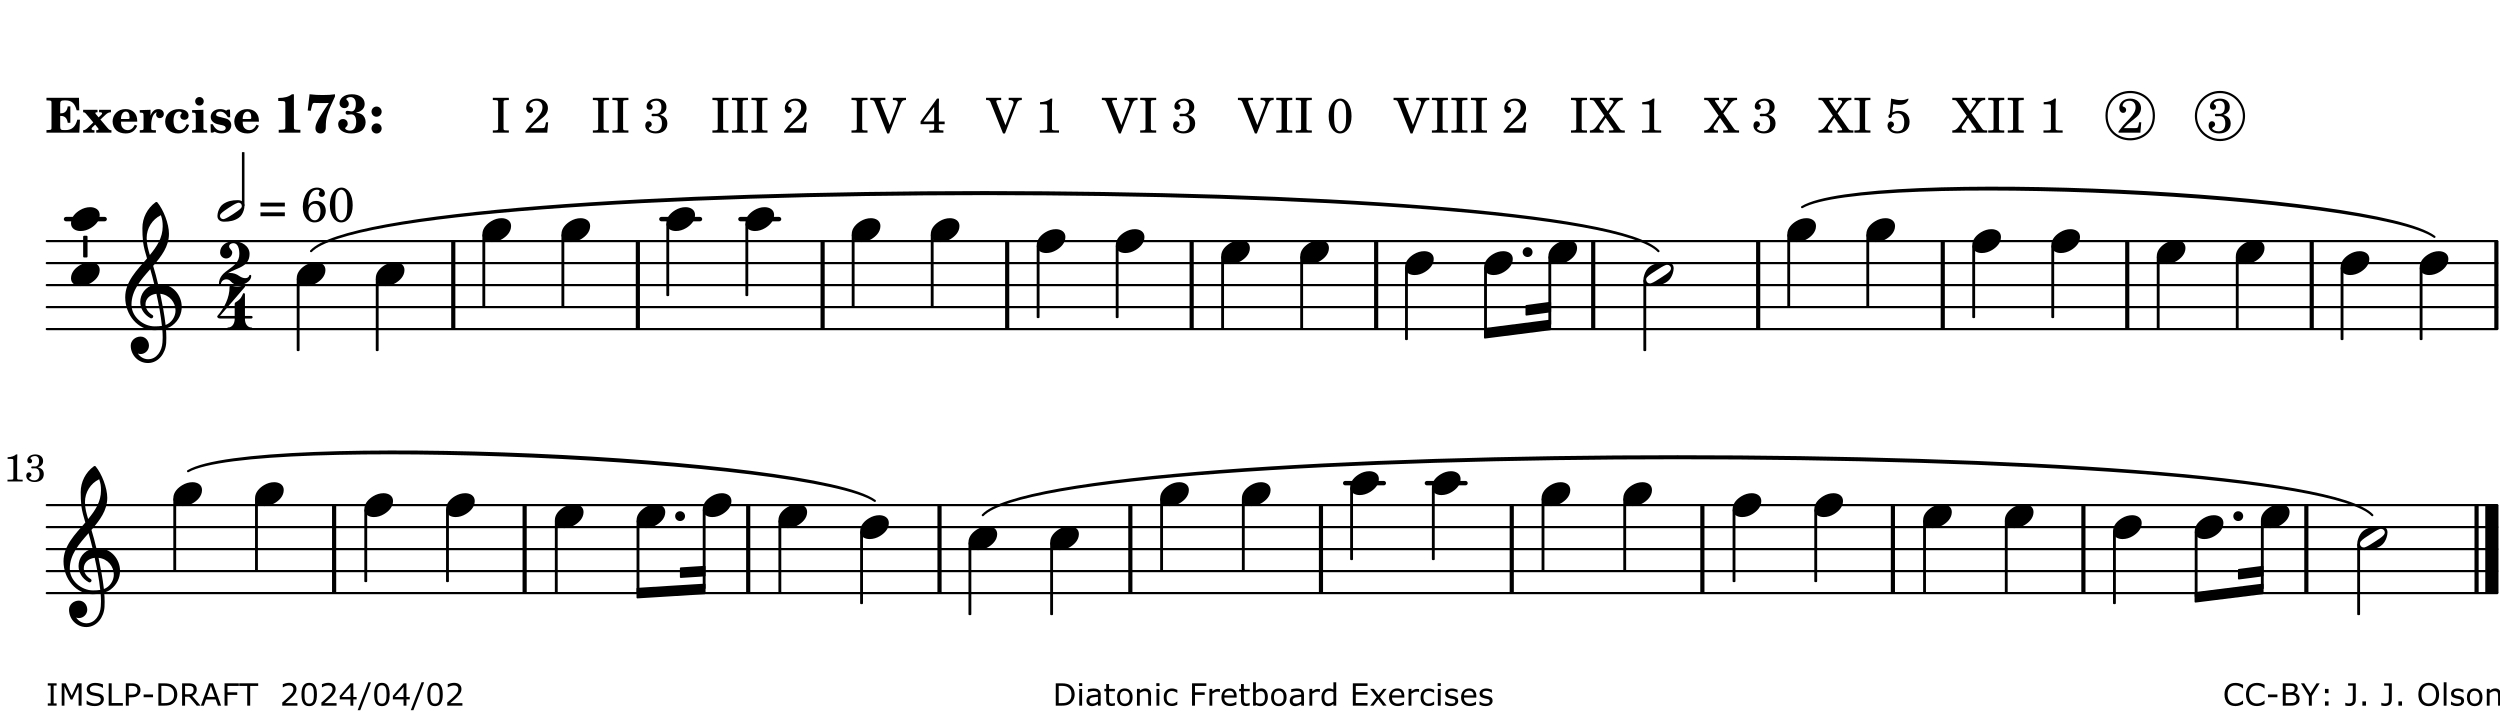 <?xml version="1.0" encoding="UTF-8"?>
<svg xmlns="http://www.w3.org/2000/svg" xmlns:xlink="http://www.w3.org/1999/xlink" width="566pt" height="161pt" viewBox="0 0 566 161" version="1.1">
<defs>
<g>
<symbol overflow="visible" id="glyph0-0">
<path style="stroke:none;" d=""/>
</symbol>
<symbol overflow="visible" id="glyph0-1">
<path style="stroke:none;" d="M 7.531 -7.906 L 0.172 -7.906 L 0.172 -7.312 L 0.344 -7.312 C 0.922 -7.312 1.141 -7.266 1.234 -7.156 C 1.312 -7.047 1.312 -7.016 1.312 -6.328 L 1.312 -1.578 C 1.312 -0.891 1.312 -0.859 1.234 -0.75 C 1.141 -0.641 0.922 -0.594 0.344 -0.594 L 0.172 -0.594 L 0.172 0 L 7.609 0 L 7.75 -2.953 L 7.156 -2.953 C 6.75 -1.359 5.922 -0.609 4.594 -0.594 L 4.266 -0.594 C 3.469 -0.562 3.281 -0.719 3.281 -1.375 L 3.281 -3.797 L 3.469 -3.797 C 4.344 -3.797 4.859 -3.234 4.984 -2.234 L 5.578 -2.234 L 5.578 -5.953 L 4.984 -5.953 C 4.859 -4.938 4.344 -4.391 3.469 -4.391 L 3.281 -4.391 L 3.281 -6.375 C 3.266 -7.141 3.422 -7.312 4.234 -7.312 L 4.531 -7.312 C 5.906 -7.281 6.562 -6.688 7.016 -5.062 L 7.594 -5.062 Z M 7.531 -7.906 "/>
</symbol>
<symbol overflow="visible" id="glyph0-2">
<path style="stroke:none;" d="M 4.047 -2.984 L 5.188 -4.047 C 5.641 -4.469 5.969 -4.625 6.438 -4.625 L 6.438 -5.188 L 3.75 -5.188 L 3.75 -4.625 L 4 -4.625 C 4.266 -4.625 4.438 -4.531 4.438 -4.375 C 4.438 -4.266 4.375 -4.156 4.203 -4 L 3.641 -3.469 L 3.016 -4.219 C 2.938 -4.328 2.906 -4.391 2.906 -4.453 C 2.906 -4.562 3.031 -4.625 3.266 -4.625 L 3.391 -4.625 L 3.391 -5.188 L 0.141 -5.188 L 0.141 -4.625 C 0.469 -4.609 0.594 -4.531 0.875 -4.188 L 2.438 -2.328 L 1.125 -1.047 C 0.719 -0.703 0.484 -0.562 0.141 -0.562 L 0.141 0 L 2.703 0 L 2.703 -0.562 L 2.562 -0.562 C 2.25 -0.562 2.047 -0.672 2.047 -0.859 C 2.047 -0.969 2.109 -1.078 2.203 -1.188 L 2.859 -1.828 L 3.5 -1.047 C 3.594 -0.953 3.625 -0.891 3.625 -0.797 C 3.625 -0.641 3.5 -0.562 3.188 -0.562 L 3.109 -0.562 L 3.109 0 L 6.547 0 L 6.547 -0.562 C 6.141 -0.562 6.031 -0.641 5.562 -1.188 Z M 4.047 -2.984 "/>
</symbol>
<symbol overflow="visible" id="glyph0-3">
<path style="stroke:none;" d="M 5.922 -2.5 L 5.922 -2.672 C 5.922 -4.297 4.906 -5.344 3.297 -5.344 C 2.406 -5.344 1.688 -5.062 1.141 -4.5 C 0.641 -3.984 0.344 -3.266 0.344 -2.547 C 0.344 -1.75 0.688 -0.969 1.234 -0.5 C 1.734 -0.078 2.469 0.172 3.312 0.172 C 4.594 0.172 5.438 -0.406 5.922 -1.578 L 5.375 -1.797 C 4.938 -0.938 4.453 -0.578 3.734 -0.578 C 3.234 -0.578 2.797 -0.828 2.516 -1.234 C 2.328 -1.531 2.25 -1.875 2.25 -2.5 Z M 2.25 -3.094 C 2.25 -4.141 2.672 -4.781 3.328 -4.781 C 3.906 -4.781 4.188 -4.312 4.188 -3.453 C 4.188 -3.188 4.125 -3.094 3.906 -3.094 Z M 2.25 -3.094 "/>
</symbol>
<symbol overflow="visible" id="glyph0-4">
<path style="stroke:none;" d="M 2.641 -5.188 L 0.203 -5.109 L 0.203 -4.547 L 0.359 -4.547 C 1.047 -4.531 1.078 -4.484 1.062 -3.484 L 1.062 -0.984 C 1.047 -0.828 1.047 -0.766 1 -0.703 C 0.922 -0.609 0.719 -0.562 0.234 -0.562 L 0.203 -0.562 L 0.203 0 L 3.859 0 L 3.859 -0.562 L 3.609 -0.562 C 2.875 -0.562 2.797 -0.625 2.797 -1.031 L 2.797 -1.797 C 2.844 -3.422 3.297 -4.422 4.078 -4.625 C 3.938 -4.422 3.906 -4.297 3.906 -4.109 C 3.906 -3.641 4.25 -3.297 4.719 -3.297 C 5.25 -3.297 5.656 -3.703 5.656 -4.234 C 5.656 -4.875 5.156 -5.344 4.453 -5.344 C 3.609 -5.344 3.016 -4.859 2.641 -3.859 Z M 2.641 -5.188 "/>
</symbol>
<symbol overflow="visible" id="glyph0-5">
<path style="stroke:none;" d="M 5.203 -1.938 C 5.047 -1.531 4.953 -1.359 4.781 -1.141 C 4.531 -0.781 4.094 -0.578 3.641 -0.578 C 2.734 -0.578 2.234 -1.344 2.234 -2.703 C 2.234 -4.016 2.719 -4.781 3.531 -4.781 C 3.859 -4.781 4.109 -4.641 4.109 -4.469 C 4.109 -4.422 4.109 -4.422 3.984 -4.266 C 3.797 -4.016 3.766 -3.938 3.766 -3.719 C 3.766 -3.25 4.141 -2.922 4.672 -2.922 C 5.25 -2.922 5.641 -3.281 5.641 -3.859 C 5.641 -4.766 4.781 -5.344 3.469 -5.344 C 1.641 -5.344 0.344 -4.156 0.344 -2.516 C 0.344 -0.906 1.516 0.172 3.281 0.172 C 4.094 0.172 4.641 -0.062 5.109 -0.578 C 5.438 -0.906 5.609 -1.234 5.766 -1.75 Z M 5.203 -1.938 "/>
</symbol>
<symbol overflow="visible" id="glyph0-6">
<path style="stroke:none;" d="M 2.875 -5.188 L 0.312 -5.109 L 0.312 -4.547 L 0.453 -4.547 C 1.125 -4.531 1.156 -4.484 1.156 -3.516 L 1.156 -0.984 C 1.156 -0.828 1.141 -0.766 1.094 -0.703 C 1.031 -0.609 0.812 -0.562 0.344 -0.562 L 0.312 -0.562 L 0.312 0 L 3.734 0 L 3.734 -0.562 L 3.672 -0.562 C 2.984 -0.562 2.875 -0.641 2.875 -1.031 Z M 2 -8.078 C 1.453 -8.078 1.016 -7.641 1.016 -7.109 C 1.016 -6.578 1.453 -6.141 1.969 -6.141 C 2.531 -6.141 2.953 -6.562 2.953 -7.109 C 2.953 -7.641 2.516 -8.078 2 -8.078 Z M 2 -8.078 "/>
</symbol>
<symbol overflow="visible" id="glyph0-7">
<path style="stroke:none;" d="M 4.812 -5.234 L 4.344 -5.234 L 3.938 -5 C 3.516 -5.234 3.109 -5.344 2.578 -5.344 C 1.344 -5.344 0.453 -4.609 0.453 -3.578 C 0.453 -3.156 0.609 -2.766 0.922 -2.484 C 1.25 -2.172 1.562 -2.016 2.281 -1.859 L 3.078 -1.688 C 3.625 -1.562 3.844 -1.375 3.844 -1.047 C 3.844 -0.656 3.484 -0.406 2.906 -0.406 C 2.062 -0.406 1.438 -0.875 0.906 -1.922 L 0.422 -1.922 L 0.469 -0.016 L 0.938 -0.016 L 1.359 -0.219 C 1.781 0.016 2.328 0.172 2.906 0.172 C 4.188 0.172 5.109 -0.609 5.109 -1.703 C 5.109 -2.156 4.938 -2.547 4.641 -2.812 C 4.344 -3.062 4.125 -3.172 3.328 -3.359 L 2.344 -3.609 C 1.812 -3.75 1.672 -3.859 1.672 -4.141 C 1.672 -4.516 2.031 -4.781 2.578 -4.781 C 3.281 -4.781 3.797 -4.406 4.344 -3.5 L 4.859 -3.5 Z M 4.812 -5.234 "/>
</symbol>
<symbol overflow="visible" id="glyph1-0">
<path style="stroke:none;" d=""/>
</symbol>
<symbol overflow="visible" id="glyph1-1">
<path style="stroke:none;" d="M 4.562 -8.703 L 4.125 -8.703 C 3.359 -8.125 2.484 -7.875 1.016 -7.859 L 1.016 -7.172 L 1.531 -7.172 C 2.625 -7.172 2.641 -7.141 2.625 -6.141 L 2.625 -1.766 C 2.625 -1.016 2.625 -0.969 2.547 -0.844 C 2.438 -0.719 2.188 -0.656 1.531 -0.656 L 1.125 -0.656 L 1.125 0 L 6.031 0 L 6.031 -0.656 L 5.641 -0.656 C 5 -0.656 4.766 -0.719 4.641 -0.844 C 4.562 -0.969 4.562 -1.016 4.562 -1.766 Z M 4.562 -8.703 "/>
</symbol>
<symbol overflow="visible" id="glyph1-2">
<path style="stroke:none;" d="M 6.719 -8.703 C 5.891 -8.578 5.203 -8.531 3.922 -8.531 C 2.75 -8.531 2.297 -8.562 0.969 -8.703 L 0.547 -5.031 L 1.234 -4.953 L 1.359 -5.516 C 1.594 -6.594 1.672 -6.75 2.109 -6.75 C 2.172 -6.75 2.234 -6.75 2.328 -6.734 C 2.672 -6.719 3.438 -6.703 3.719 -6.703 C 3.844 -6.703 4.25 -6.719 4.875 -6.719 L 5.344 -6.734 L 4.516 -5.5 L 3.891 -4.531 C 2.938 -3.031 2.938 -3.031 2.641 -2.359 C 2.391 -1.812 2.297 -1.422 2.297 -1.031 C 2.297 -0.297 2.75 0.172 3.438 0.172 C 4.203 0.172 4.641 -0.312 4.641 -1.188 C 4.641 -3.453 4.875 -4.297 6.719 -8.188 Z M 6.719 -8.703 "/>
</symbol>
<symbol overflow="visible" id="glyph1-3">
<path style="stroke:none;" d="M 4.312 -4.531 C 4.797 -4.641 5 -4.719 5.281 -4.859 C 5.922 -5.203 6.297 -5.797 6.297 -6.531 C 6.297 -7.828 5.141 -8.703 3.391 -8.703 C 2.5 -8.703 1.766 -8.469 1.25 -8.016 C 0.844 -7.656 0.609 -7.141 0.609 -6.672 C 0.609 -6.031 1.078 -5.562 1.703 -5.562 C 2.297 -5.562 2.703 -5.953 2.703 -6.531 C 2.703 -6.859 2.562 -7.125 2.219 -7.453 C 2.172 -7.516 2.141 -7.547 2.141 -7.594 C 2.141 -7.828 2.594 -8.062 3.078 -8.062 C 3.844 -8.062 4.297 -7.5 4.297 -6.547 C 4.297 -5.469 3.953 -4.828 3.344 -4.828 C 3.25 -4.828 3.125 -4.828 2.922 -4.875 C 2.656 -4.938 2.562 -4.953 2.438 -4.953 C 2.125 -4.953 1.984 -4.828 1.984 -4.547 C 1.984 -4.266 2.172 -4.078 2.422 -4.078 C 2.516 -4.078 2.578 -4.094 2.797 -4.125 C 3.078 -4.141 3.141 -4.156 3.234 -4.156 C 4 -4.156 4.375 -3.562 4.375 -2.406 C 4.375 -1.172 3.859 -0.469 2.953 -0.469 C 2.438 -0.469 1.891 -0.719 1.891 -0.984 C 1.891 -1.062 1.938 -1.125 2 -1.203 C 2.375 -1.547 2.453 -1.703 2.453 -2.062 C 2.453 -2.641 2 -3.094 1.406 -3.094 C 0.734 -3.094 0.297 -2.609 0.297 -1.922 C 0.297 -0.672 1.5 0.172 3.266 0.172 C 4.172 0.172 5.016 -0.047 5.578 -0.438 C 6.156 -0.844 6.516 -1.594 6.516 -2.375 C 6.516 -3.141 6.172 -3.828 5.609 -4.156 C 5.25 -4.359 4.969 -4.438 4.312 -4.531 Z M 4.312 -4.531 "/>
</symbol>
<symbol overflow="visible" id="glyph1-4">
<path style="stroke:none;" d="M 1.844 -2.109 C 1.219 -2.109 0.703 -1.594 0.703 -0.969 C 0.703 -0.344 1.219 0.188 1.828 0.188 C 2.484 0.188 3 -0.312 3 -0.969 C 3 -1.594 2.484 -2.109 1.844 -2.109 Z M 1.844 -5.922 C 1.219 -5.922 0.703 -5.391 0.703 -4.766 C 0.703 -4.141 1.219 -3.609 1.828 -3.609 C 2.484 -3.609 3 -4.125 3 -4.766 C 3 -5.391 2.484 -5.922 1.844 -5.922 Z M 1.844 -5.922 "/>
</symbol>
<symbol overflow="visible" id="glyph2-0">
<path style="stroke:none;" d=""/>
</symbol>
<symbol overflow="visible" id="glyph2-1">
<path style="stroke:none;" d=""/>
</symbol>
<symbol overflow="visible" id="glyph2-2">
<path style="stroke:none;" d="M 0.422 -7.391 L 0.641 -7.391 C 1.266 -7.375 1.469 -7.344 1.562 -7.234 C 1.625 -7.141 1.625 -7.109 1.625 -6.562 L 1.625 -1.344 C 1.625 -0.797 1.625 -0.766 1.562 -0.672 C 1.469 -0.562 1.266 -0.516 0.641 -0.516 L 0.422 -0.516 L 0.422 0 L 4.047 0 L 4.047 -0.516 L 3.828 -0.516 C 3.203 -0.516 3 -0.547 2.906 -0.672 C 2.844 -0.766 2.844 -0.781 2.844 -1.344 L 2.844 -6.562 C 2.844 -7.125 2.844 -7.141 2.906 -7.234 C 3 -7.344 3.203 -7.375 3.828 -7.391 L 4.047 -7.391 L 4.047 -7.906 L 0.422 -7.906 Z M 0.422 -7.391 "/>
</symbol>
<symbol overflow="visible" id="glyph2-3">
<path style="stroke:none;" d="M 5.531 -2.359 L 5.047 -2.359 L 4.938 -1.812 C 4.797 -1.094 4.703 -1.031 4.031 -1.031 L 1.578 -1.031 C 2.328 -1.812 2.578 -2.047 3.281 -2.594 C 4.281 -3.359 4.703 -3.75 4.969 -4.078 C 5.312 -4.562 5.484 -5.031 5.484 -5.578 C 5.484 -6.828 4.453 -7.719 3.016 -7.719 C 1.625 -7.719 0.562 -6.828 0.562 -5.656 C 0.562 -4.969 0.922 -4.484 1.438 -4.484 C 1.844 -4.484 2.109 -4.766 2.109 -5.156 C 2.109 -5.438 1.953 -5.688 1.734 -5.781 C 1.328 -5.953 1.297 -5.969 1.297 -6.109 C 1.297 -6.281 1.406 -6.531 1.562 -6.719 C 1.844 -7.047 2.297 -7.234 2.797 -7.234 C 3.719 -7.234 4.25 -6.688 4.25 -5.766 C 4.25 -4.953 3.859 -4.219 2.953 -3.25 C 2.141 -2.406 1.641 -1.859 1.453 -1.656 C 1.062 -1.188 0.859 -0.938 0.391 -0.312 L 0.391 0 L 5.328 0 Z M 5.531 -2.359 "/>
</symbol>
<symbol overflow="visible" id="glyph2-4">
<path style="stroke:none;" d="M 3.797 -4.031 C 4.781 -4.391 5.25 -4.953 5.25 -5.828 C 5.25 -6.984 4.375 -7.719 3.016 -7.719 C 1.734 -7.719 0.75 -6.953 0.75 -5.953 C 0.75 -5.516 1.047 -5.188 1.484 -5.188 C 1.859 -5.188 2.125 -5.453 2.125 -5.844 C 2.125 -6.094 2.031 -6.234 1.781 -6.406 C 1.672 -6.484 1.641 -6.531 1.641 -6.609 C 1.641 -6.906 2.281 -7.234 2.906 -7.234 C 3.688 -7.234 4.109 -6.75 4.109 -5.812 C 4.109 -4.797 3.688 -4.266 2.906 -4.266 C 2.812 -4.266 2.625 -4.266 2.469 -4.281 C 2.375 -4.297 2.297 -4.297 2.219 -4.297 C 2 -4.297 1.875 -4.188 1.875 -4 C 1.875 -3.812 1.984 -3.719 2.219 -3.719 C 2.297 -3.719 2.375 -3.719 2.469 -3.734 C 2.688 -3.75 2.875 -3.75 2.984 -3.75 C 3.797 -3.75 4.234 -3.172 4.234 -2.078 C 4.234 -0.938 3.688 -0.312 2.703 -0.312 C 2.016 -0.312 1.266 -0.672 1.266 -1.016 C 1.266 -1.125 1.297 -1.141 1.5 -1.266 C 1.812 -1.453 1.922 -1.625 1.922 -1.906 C 1.922 -2.297 1.625 -2.594 1.234 -2.594 C 0.766 -2.594 0.453 -2.219 0.453 -1.625 C 0.453 -0.562 1.438 0.172 2.844 0.172 C 4.422 0.172 5.453 -0.719 5.453 -2.062 C 5.453 -3.094 4.922 -3.719 3.797 -4.031 Z M 3.797 -4.031 "/>
</symbol>
<symbol overflow="visible" id="glyph2-5">
<path style="stroke:none;" d="M 4.297 -1.703 L 2.297 -6.781 C 2.25 -6.922 2.219 -7.062 2.219 -7.125 C 2.219 -7.312 2.406 -7.391 2.891 -7.391 L 3.328 -7.391 L 3.328 -7.906 L -0.094 -7.906 L -0.094 -7.391 L 0.125 -7.391 C 0.641 -7.375 0.797 -7.266 0.969 -6.781 L 3.75 0.172 L 4.188 0.172 L 6.703 -6.312 C 7.031 -7.172 7.266 -7.375 7.891 -7.391 L 8 -7.391 L 8 -7.906 L 5.031 -7.906 L 5.031 -7.391 L 5.25 -7.391 C 5.812 -7.391 6.141 -7.172 6.141 -6.828 C 6.141 -6.672 6.078 -6.422 6 -6.203 Z M 4.297 -1.703 "/>
</symbol>
<symbol overflow="visible" id="glyph2-6">
<path style="stroke:none;" d="M 4.031 -7.719 L 0.312 -2.531 L 0.312 -1.922 L 3.391 -1.922 L 3.391 -1.344 C 3.391 -0.781 3.391 -0.766 3.312 -0.672 C 3.234 -0.547 3.016 -0.516 2.406 -0.516 L 2.281 -0.516 L 2.281 0 L 5.484 0 L 5.484 -0.516 L 5.438 -0.516 C 4.812 -0.516 4.594 -0.547 4.516 -0.672 C 4.453 -0.766 4.453 -0.781 4.453 -1.344 L 4.453 -1.922 L 5.766 -1.922 L 5.766 -2.531 L 4.453 -2.531 L 4.453 -5.516 C 4.453 -6.891 4.453 -6.922 4.5 -7.719 Z M 3.391 -2.531 L 0.969 -2.531 L 3.391 -5.844 Z M 3.391 -2.531 "/>
</symbol>
<symbol overflow="visible" id="glyph2-7">
<path style="stroke:none;" d="M 3.531 -7.719 C 3.156 -7.266 2.141 -6.922 1.141 -6.906 L 1.141 -6.422 L 2.109 -6.422 C 2.734 -6.422 2.797 -6.359 2.781 -5.734 L 2.781 -1.344 C 2.781 -0.781 2.781 -0.766 2.719 -0.672 C 2.625 -0.562 2.422 -0.516 1.812 -0.516 L 1.094 -0.516 L 1.094 0 L 5.438 0 L 5.438 -0.516 L 4.828 -0.516 C 4.219 -0.516 4.016 -0.562 3.922 -0.672 C 3.844 -0.766 3.844 -0.781 3.844 -1.344 L 3.844 -5.875 C 3.844 -6.484 3.859 -7 3.922 -7.719 Z M 3.531 -7.719 "/>
</symbol>
<symbol overflow="visible" id="glyph2-8">
<path style="stroke:none;" d="M 3.109 -7.719 C 1.578 -7.719 0.453 -6.047 0.453 -3.75 C 0.453 -1.484 1.547 0.172 3.016 0.172 C 4.562 0.172 5.625 -1.438 5.625 -3.719 C 5.625 -4.875 5.391 -5.844 4.922 -6.594 C 4.5 -7.281 3.797 -7.719 3.109 -7.719 Z M 3.031 -7.234 C 3.391 -7.234 3.75 -7 4.016 -6.562 C 4.297 -6.047 4.406 -5.422 4.406 -3.922 C 4.406 -2.375 4.328 -1.656 4.109 -1.172 C 3.859 -0.641 3.469 -0.312 3.047 -0.312 C 2.672 -0.312 2.328 -0.547 2.062 -0.984 C 1.766 -1.5 1.672 -2.172 1.672 -3.969 C 1.672 -5.25 1.75 -5.891 1.969 -6.375 C 2.219 -6.922 2.625 -7.234 3.031 -7.234 Z M 3.031 -7.234 "/>
</symbol>
<symbol overflow="visible" id="glyph2-9">
<path style="stroke:none;" d="M 4.266 -4.375 L 5.719 -6.359 C 6.281 -7.156 6.609 -7.375 7.219 -7.391 L 7.391 -7.391 L 7.391 -7.906 L 4.375 -7.906 L 4.375 -7.391 L 4.531 -7.391 C 5.062 -7.391 5.297 -7.266 5.297 -6.969 C 5.297 -6.844 5.25 -6.766 5.141 -6.594 L 3.953 -4.875 L 2.5 -6.984 C 2.422 -7.094 2.375 -7.203 2.375 -7.25 C 2.375 -7.359 2.469 -7.391 2.906 -7.391 L 3.312 -7.391 L 3.312 -7.906 L -0.062 -7.906 L -0.062 -7.391 L 0.125 -7.391 C 0.719 -7.375 0.797 -7.344 1.047 -6.984 L 3.203 -3.859 L 1.422 -1.391 C 0.938 -0.75 0.562 -0.531 -0.016 -0.516 L -0.062 -0.516 L -0.062 0 L 3.062 0 L 3.062 -0.516 L 2.781 -0.516 C 2.344 -0.516 2.062 -0.719 2.062 -1.047 C 2.062 -1.188 2.141 -1.359 2.25 -1.516 L 3.516 -3.359 L 5.141 -1.047 C 5.25 -0.922 5.297 -0.797 5.297 -0.719 C 5.297 -0.531 5.25 -0.531 4.562 -0.516 L 4.25 -0.516 L 4.25 0 L 7.844 0 L 7.844 -0.516 L 7.719 -0.516 C 6.984 -0.531 6.906 -0.562 6.562 -1.078 Z M 4.266 -4.375 "/>
</symbol>
<symbol overflow="visible" id="glyph2-10">
<path style="stroke:none;" d="M 1.797 -6.469 C 2.391 -6.328 2.688 -6.281 3.125 -6.281 C 4.047 -6.281 4.734 -6.609 5.094 -7.219 C 5.219 -7.422 5.25 -7.531 5.25 -7.609 C 5.25 -7.672 5.234 -7.719 5.172 -7.719 C 5.141 -7.719 5.094 -7.703 5.031 -7.672 C 4.484 -7.438 4.203 -7.375 3.578 -7.375 C 2.875 -7.375 2.438 -7.453 1.312 -7.719 C 1.266 -6.797 1.172 -5.625 1.016 -4.266 C 0.781 -4.016 0.719 -3.875 0.719 -3.703 C 0.719 -3.469 0.859 -3.328 1.062 -3.328 C 1.344 -3.328 1.516 -3.562 1.562 -4 C 1.938 -4.266 2.297 -4.391 2.734 -4.391 C 3.719 -4.391 4.297 -3.641 4.297 -2.391 C 4.297 -1.656 4.125 -1.031 3.797 -0.688 C 3.578 -0.453 3.125 -0.312 2.672 -0.312 C 2.016 -0.312 1.344 -0.641 1.344 -0.984 C 1.344 -1.062 1.406 -1.156 1.531 -1.234 C 1.875 -1.438 1.969 -1.578 1.969 -1.875 C 1.969 -2.25 1.672 -2.547 1.281 -2.547 C 0.844 -2.547 0.5 -2.141 0.5 -1.625 C 0.5 -1.078 0.812 -0.531 1.297 -0.203 C 1.672 0.047 2.109 0.172 2.688 0.172 C 4.422 0.172 5.5 -0.844 5.5 -2.453 C 5.5 -3.938 4.516 -4.938 3.016 -4.938 C 2.547 -4.938 2.219 -4.859 1.609 -4.609 Z M 1.797 -6.469 "/>
</symbol>
<symbol overflow="visible" id="glyph2-11">
<path style="stroke:none;" d="M 0.562 -1.234 L 6.078 -1.234 L 6.078 -2.109 L 0.562 -2.109 Z M 0.562 -3.438 L 6.078 -3.438 L 6.078 -4.312 L 0.562 -4.312 Z M 0.562 -3.438 "/>
</symbol>
<symbol overflow="visible" id="glyph2-12">
<path style="stroke:none;" d="M 1.672 -3.719 C 1.781 -5.094 1.844 -5.453 2.078 -6.016 C 2.406 -6.797 2.984 -7.234 3.672 -7.234 C 4.047 -7.234 4.281 -7.125 4.281 -6.922 C 4.281 -6.875 4.266 -6.844 4.234 -6.766 C 4.125 -6.562 4.062 -6.391 4.062 -6.25 C 4.062 -5.875 4.344 -5.609 4.734 -5.609 C 5.156 -5.609 5.453 -5.938 5.453 -6.391 C 5.453 -7.156 4.703 -7.719 3.656 -7.719 C 2.766 -7.719 1.922 -7.281 1.391 -6.547 C 0.781 -5.703 0.453 -4.562 0.453 -3.375 C 0.453 -1.234 1.516 0.172 3.125 0.172 C 3.844 0.172 4.438 -0.078 4.891 -0.562 C 5.359 -1.047 5.656 -1.75 5.656 -2.453 C 5.656 -3.75 4.734 -4.703 3.484 -4.703 C 2.734 -4.703 2.188 -4.422 1.672 -3.719 Z M 3.172 -4.047 C 3.969 -4.047 4.453 -3.422 4.453 -2.375 C 4.453 -1.109 3.953 -0.312 3.156 -0.312 C 2.656 -0.312 2.266 -0.562 2 -1.109 C 1.828 -1.453 1.734 -1.812 1.734 -2.219 C 1.734 -3.359 2.297 -4.047 3.172 -4.047 Z M 3.172 -4.047 "/>
</symbol>
<symbol overflow="visible" id="glyph3-0">
<path style="stroke:none;" d="M 1 0 L 8.969 0 L 8.969 -10.625 L 1 -10.625 Z M 1.984 -1 L 1.984 -9.625 L 7.969 -9.625 L 7.969 -1 Z M 1.984 -1 "/>
</symbol>
<symbol overflow="visible" id="glyph3-1">
<path style="stroke:none;" d="M 4.344 -2.703 C 3.531 -2.703 2.734 -2.453 2.031 -2.031 C 1.094 -1.469 0 -0.484 0 0.938 C 0 2.156 1.062 2.703 2.156 2.703 C 2.969 2.703 3.766 2.453 4.469 2.031 C 5.406 1.469 6.5 0.484 6.5 -0.938 C 6.5 -2.156 5.438 -2.703 4.344 -2.703 Z M 4.344 -2.703 "/>
</symbol>
<symbol overflow="visible" id="glyph3-2">
<path style="stroke:none;" d="M 0 0 C 0 0.625 0.5 1.109 1.109 1.109 C 1.734 1.109 2.234 0.625 2.234 0 C 2.234 -0.625 1.734 -1.109 1.109 -1.109 C 0.5 -1.109 0 -0.625 0 0 Z M 0 0 "/>
</symbol>
<symbol overflow="visible" id="glyph3-3">
<path style="stroke:none;" d="M 6.25 -1.297 C 6.25 -1.094 6.172 -0.891 6.031 -0.734 C 5.641 -0.234 4.703 0.344 3.969 0.812 C 3.234 1.297 2.312 1.906 1.688 2.094 C 1.609 2.109 1.531 2.109 1.453 2.109 C 1.031 2.109 0.625 1.766 0.625 1.297 C 0.625 1.094 0.672 0.891 0.812 0.734 C 1.219 0.234 2.156 -0.344 2.891 -0.812 C 3.625 -1.297 4.562 -1.906 5.172 -2.094 C 5.266 -2.109 5.344 -2.109 5.422 -2.109 C 5.844 -2.109 6.25 -1.766 6.25 -1.297 Z M 5.219 -2.703 C 3.75 -2.703 2.531 -2.438 1.469 -1.719 C 0.844 -1.281 0.453 -0.578 0.219 0.156 C 0.094 0.516 0 0.922 0 1.297 C 0 2.297 0.734 2.703 1.656 2.703 C 3.125 2.703 4.328 2.438 5.375 1.719 C 6.016 1.281 6.422 0.578 6.656 -0.156 C 6.766 -0.516 6.859 -0.922 6.859 -1.297 C 6.859 -2.297 6.141 -2.703 5.219 -2.703 Z M 5.219 -2.703 "/>
</symbol>
<symbol overflow="visible" id="glyph3-4">
<path style="stroke:none;" d="M 5.297 12.656 L 5.312 11.797 L 5.234 11.797 C 4.266 11.797 3.422 11.281 2.906 10.5 C 3.109 10.578 3.312 10.625 3.531 10.625 C 4.562 10.625 5.422 9.766 5.422 8.719 C 5.422 7.609 4.609 6.672 3.531 6.672 C 2.344 6.672 1.297 7.562 1.297 8.719 C 1.297 10.891 3.031 12.656 5.172 12.656 Z M 9.188 4.047 C 8.906 1.594 8.469 -0.703 7.984 -3.016 C 10.125 -2.781 11.438 -1.016 11.438 0.781 C 11.438 2.156 10.531 3.562 9.188 4.047 Z M 1.469 -0.562 C 1.469 -3.75 3.578 -6.172 5.719 -8.594 C 6.062 -7.438 6.359 -6.25 6.641 -5.094 C 4.609 -4.641 3.453 -2.922 3.453 -1.172 C 3.453 0.219 4.188 1.656 5.781 2.516 C 5.844 2.531 5.891 2.547 5.953 2.547 C 6.203 2.547 6.391 2.328 6.391 2.109 C 6.391 2.016 6.359 1.906 6.25 1.812 C 5.141 1.172 4.641 0.234 4.641 -0.641 C 4.641 -1.797 5.531 -2.844 7.109 -3.016 C 7.625 -0.641 8.094 1.719 8.359 4.25 C 7.828 4.328 7.297 4.359 6.734 4.359 C 4.047 4.359 1.469 2.125 1.469 -0.562 Z M 6.672 5.219 C 7.297 5.219 7.875 5.156 8.453 5.062 C 8.5 5.672 8.531 6.281 8.531 6.891 C 8.531 7.25 8.5 7.625 8.484 7.984 C 8.359 9.953 7.172 11.75 5.312 11.797 L 5.297 12.656 C 7.562 12.594 9.188 10.484 9.328 8.109 C 9.344 7.734 9.359 7.328 9.359 6.953 C 9.359 6.25 9.328 5.562 9.266 4.859 C 9.781 4.703 10.281 4.484 10.719 4.141 C 12.188 3.031 12.844 1.469 12.844 -0.047 C 12.844 -2.688 10.844 -5.234 7.75 -5.234 C 7.672 -5.234 7.562 -5.219 7.484 -5.219 C 7.156 -6.594 6.797 -7.984 6.375 -9.344 C 8.25 -11.516 9.953 -13.75 9.953 -16.594 C 9.953 -18.844 8.719 -22.047 7.312 -23.734 C 7.188 -23.828 7.031 -23.828 6.906 -23.734 C 5.047 -22.375 3.938 -20.203 3.938 -17.906 C 3.938 -16.875 3.969 -15.844 4.078 -14.797 C 4.25 -13.5 4.609 -12.25 4.984 -11.016 C 2.656 -8.328 0.047 -5.75 0.047 -2.234 C 0.047 1.797 2.922 5.219 6.672 5.219 Z M 8.531 -18.25 C 8.531 -15.734 7.219 -13.719 5.625 -11.797 C 5.266 -13.016 4.906 -14.188 4.906 -15.656 C 4.906 -17.844 6.156 -19.859 8.125 -20.812 C 8.453 -19.828 8.531 -19.344 8.531 -18.25 Z M 8.531 -18.25 "/>
</symbol>
<symbol overflow="visible" id="glyph4-0">
<path style="stroke:none;" d="M 0.891 0 L 7.984 0 L 7.984 -9.453 L 0.891 -9.453 Z M 1.781 -0.891 L 1.781 -8.578 L 7.094 -8.578 L 7.094 -0.891 Z M 1.781 -0.891 "/>
</symbol>
<symbol overflow="visible" id="glyph4-1">
<path style="stroke:none;" d="M 5.531 -1.141 C 5.531 -0.953 5.484 -0.797 5.359 -0.656 C 5 -0.234 4.172 0.297 3.531 0.734 C 2.891 1.156 2.062 1.672 1.531 1.828 C 1.453 1.844 1.391 1.859 1.312 1.859 C 0.938 1.859 0.578 1.562 0.578 1.141 C 0.578 0.953 0.641 0.797 0.766 0.656 C 1.125 0.234 1.953 -0.297 2.594 -0.734 C 3.234 -1.156 4.062 -1.672 4.594 -1.828 C 4.672 -1.844 4.734 -1.859 4.812 -1.859 C 5.188 -1.859 5.531 -1.562 5.531 -1.141 Z M 4.594 -2.438 C 3.297 -2.438 2.25 -2.203 1.312 -1.562 C 0.734 -1.172 0.391 -0.547 0.172 0.125 C 0.078 0.438 0 0.797 0 1.125 C 0 2.047 0.672 2.438 1.531 2.438 C 2.828 2.438 3.891 2.203 4.828 1.562 C 5.406 1.172 5.734 0.547 5.953 -0.125 C 6.047 -0.438 6.125 -0.797 6.125 -1.125 C 6.125 -2.047 5.453 -2.438 4.594 -2.438 Z M 4.594 -2.438 "/>
</symbol>
<symbol overflow="visible" id="glyph5-0">
<path style="stroke:none;" d="M 1 0 L 8.969 0 L 8.969 -10.625 L 1 -10.625 Z M 1.984 -1 L 1.984 -9.625 L 7.969 -9.625 L 7.969 -1 Z M 1.984 -1 "/>
</symbol>
<symbol overflow="visible" id="glyph5-1">
<path style="stroke:none;" d="M 2.031 -2.688 C 3.938 -3.906 6.938 -4.062 6.938 -7.078 C 6.938 -8.828 5.172 -9.953 3.281 -9.953 C 1.688 -9.953 0.266 -8.922 0.266 -7.406 C 0.266 -6.656 0.875 -6.031 1.641 -6.031 C 2.391 -6.031 3.016 -6.656 3.016 -7.406 C 3.016 -7.953 2.312 -8.234 2.312 -8.766 C 2.312 -9.219 2.781 -9.5 3.281 -9.5 C 4.297 -9.5 4.625 -8.25 4.625 -7.078 C 4.625 -3.531 0 -3.688 0 -0.219 C 0 -0.078 0.125 0 0.234 0 C 0.344 0 0.438 -0.078 0.453 -0.219 C 0.516 -0.922 1.094 -1.312 1.688 -1.312 C 2.031 -1.312 2.391 -1.188 2.656 -0.875 C 3.141 -0.281 3.844 0 4.562 0 C 5.516 0 7.312 -0.75 7.312 -2.094 C 7.312 -2.234 7.188 -2.328 7.078 -2.328 C 6.969 -2.328 6.891 -2.266 6.859 -2.156 C 6.75 -1.75 6.391 -1.578 5.969 -1.578 C 5.578 -1.578 5.078 -1.734 4.656 -2.031 C 3.969 -2.531 3.234 -2.75 2.562 -2.75 C 2.391 -2.75 2.219 -2.734 2.031 -2.688 Z M 2.031 -2.688 "/>
</symbol>
<symbol overflow="visible" id="glyph5-2">
<path style="stroke:none;" d="M 3.906 -2.328 C 3.906 -1.375 3.344 -0.453 2.453 -0.453 C 2.297 -0.453 2.219 -0.359 2.219 -0.234 C 2.219 -0.125 2.297 0 2.453 0 C 3.328 0 4.188 -0.266 5.062 -0.266 C 5.938 -0.266 6.797 0 7.672 0 C 7.828 0 7.906 -0.125 7.906 -0.234 C 7.906 -0.359 7.828 -0.453 7.672 -0.453 C 6.766 -0.453 6.234 -1.375 6.234 -2.328 Z M 4.062 -6.109 C 3.922 -6.016 3.906 -5.844 3.906 -5.672 L 3.906 -3.062 L 0.578 -3.062 L 6.234 -9.641 C 6.359 -9.781 6.172 -10.047 5.891 -9.953 C 5.438 -9.828 4.953 -9.703 4.484 -9.703 C 4 -9.703 3.531 -9.828 3.062 -9.953 C 2.891 -10.016 2.75 -9.844 2.75 -9.641 C 2.75 -7.188 1.594 -4.922 0 -3.062 C -0.016 -3.047 -0.047 -3.016 -0.047 -2.953 C -0.047 -2.766 0.125 -2.484 0.578 -2.484 L 3.906 -2.484 L 3.906 -2.328 L 6.234 -2.328 L 6.234 -2.484 L 7.672 -2.484 C 7.875 -2.484 7.969 -2.656 7.969 -2.781 C 7.969 -2.922 7.875 -3.062 7.672 -3.062 L 6.234 -3.062 L 6.234 -7.953 C 6.234 -8.125 6.094 -8.234 5.969 -8.234 C 5.891 -8.234 5.844 -8.188 5.797 -8.109 C 5.641 -7.766 5.484 -7.406 5.266 -7.109 C 4.938 -6.688 4.5 -6.391 4.062 -6.109 Z M 4.062 -6.109 "/>
</symbol>
<symbol overflow="visible" id="glyph6-0">
<path style="stroke:none;" d=""/>
</symbol>
<symbol overflow="visible" id="glyph6-1">
<path style="stroke:none;" d="M 2.797 -6.125 C 2.5 -5.766 1.703 -5.5 0.906 -5.484 L 0.906 -5.109 L 1.672 -5.109 C 2.172 -5.094 2.234 -5.047 2.203 -4.562 L 2.203 -1.078 C 2.203 -0.625 2.203 -0.609 2.156 -0.531 C 2.094 -0.438 1.922 -0.406 1.438 -0.406 L 0.875 -0.406 L 0.875 0 L 4.312 0 L 4.312 -0.406 L 3.844 -0.406 C 3.344 -0.406 3.188 -0.438 3.109 -0.531 C 3.062 -0.609 3.062 -0.625 3.062 -1.078 L 3.062 -4.672 C 3.062 -5.156 3.078 -5.562 3.109 -6.125 Z M 2.797 -6.125 "/>
</symbol>
<symbol overflow="visible" id="glyph6-2">
<path style="stroke:none;" d="M 3.016 -3.203 C 3.797 -3.484 4.172 -3.938 4.172 -4.625 C 4.172 -5.547 3.469 -6.125 2.391 -6.125 C 1.375 -6.125 0.594 -5.531 0.594 -4.734 C 0.594 -4.375 0.828 -4.125 1.172 -4.125 C 1.484 -4.125 1.688 -4.328 1.688 -4.641 C 1.688 -4.844 1.625 -4.953 1.422 -5.094 C 1.328 -5.156 1.312 -5.188 1.312 -5.25 C 1.312 -5.484 1.812 -5.75 2.312 -5.75 C 2.938 -5.75 3.266 -5.359 3.266 -4.625 C 3.266 -3.812 2.938 -3.391 2.312 -3.391 C 2.234 -3.391 2.094 -3.391 1.953 -3.406 C 1.891 -3.406 1.812 -3.406 1.766 -3.406 C 1.578 -3.406 1.484 -3.328 1.484 -3.172 C 1.484 -3.031 1.578 -2.953 1.766 -2.953 C 1.812 -2.953 1.891 -2.953 1.969 -2.969 C 2.141 -2.969 2.281 -2.969 2.375 -2.969 C 3.016 -2.969 3.375 -2.516 3.375 -1.656 C 3.375 -0.75 2.938 -0.25 2.156 -0.25 C 1.594 -0.25 1.016 -0.547 1.016 -0.812 C 1.016 -0.891 1.031 -0.906 1.188 -1 C 1.438 -1.156 1.531 -1.297 1.531 -1.516 C 1.531 -1.828 1.297 -2.062 0.984 -2.062 C 0.609 -2.062 0.359 -1.766 0.359 -1.297 C 0.359 -0.453 1.141 0.125 2.25 0.125 C 3.516 0.125 4.328 -0.562 4.328 -1.641 C 4.328 -2.453 3.922 -2.953 3.016 -3.203 Z M 3.016 -3.203 "/>
</symbol>
<symbol overflow="visible" id="glyph7-0">
<path style="stroke:none;" d="M 0.875 0 L 0.875 -5.234 L 6.094 -5.234 L 6.094 0 Z M 1.312 -0.438 L 5.656 -0.438 L 5.656 -4.797 L 1.312 -4.797 Z M 1.312 -0.438 "/>
</symbol>
<symbol overflow="visible" id="glyph7-1">
<path style="stroke:none;" d="M 2.469 0 L 0.469 0 L 0.469 -0.516 L 1.125 -0.516 L 1.125 -4.547 L 0.469 -4.547 L 0.469 -5.062 L 2.469 -5.062 L 2.469 -4.547 L 1.797 -4.547 L 1.797 -0.516 L 2.469 -0.516 Z M 2.469 0 "/>
</symbol>
<symbol overflow="visible" id="glyph7-2">
<path style="stroke:none;" d="M 5.188 0 L 4.516 0 L 4.516 -4.359 L 3.109 -1.391 L 2.703 -1.391 L 1.312 -4.359 L 1.312 0 L 0.688 0 L 0.688 -5.062 L 1.594 -5.062 L 2.953 -2.25 L 4.25 -5.062 L 5.188 -5.062 Z M 5.188 0 "/>
</symbol>
<symbol overflow="visible" id="glyph7-3">
<path style="stroke:none;" d="M 4.359 -1.453 C 4.359 -1.254 4.312 -1.055 4.219 -0.859 C 4.133 -0.672 4.008 -0.508 3.844 -0.375 C 3.656 -0.227 3.441 -0.113 3.203 -0.031 C 2.961 0.051 2.672 0.094 2.328 0.094 C 1.961 0.094 1.633 0.062 1.344 0 C 1.051 -0.07 0.754 -0.176 0.453 -0.312 L 0.453 -1.156 L 0.5 -1.156 C 0.758 -0.945 1.055 -0.781 1.391 -0.656 C 1.723 -0.539 2.039 -0.484 2.344 -0.484 C 2.758 -0.484 3.082 -0.562 3.312 -0.719 C 3.539 -0.875 3.656 -1.082 3.656 -1.344 C 3.656 -1.57 3.598 -1.738 3.484 -1.844 C 3.379 -1.945 3.219 -2.031 3 -2.094 C 2.82 -2.145 2.633 -2.18 2.438 -2.203 C 2.238 -2.234 2.031 -2.273 1.812 -2.328 C 1.363 -2.422 1.031 -2.582 0.812 -2.812 C 0.594 -3.039 0.484 -3.336 0.484 -3.703 C 0.484 -4.129 0.66 -4.477 1.016 -4.75 C 1.379 -5.02 1.836 -5.156 2.391 -5.156 C 2.742 -5.156 3.066 -5.117 3.359 -5.047 C 3.66 -4.984 3.926 -4.898 4.156 -4.797 L 4.156 -4.016 L 4.109 -4.016 C 3.922 -4.172 3.664 -4.301 3.344 -4.406 C 3.031 -4.52 2.711 -4.578 2.391 -4.578 C 2.023 -4.578 1.734 -4.5 1.516 -4.344 C 1.297 -4.195 1.188 -4.008 1.188 -3.781 C 1.188 -3.562 1.238 -3.391 1.344 -3.266 C 1.457 -3.148 1.648 -3.062 1.922 -3 C 2.066 -2.969 2.273 -2.926 2.547 -2.875 C 2.816 -2.832 3.039 -2.789 3.219 -2.75 C 3.602 -2.645 3.891 -2.488 4.078 -2.281 C 4.266 -2.082 4.359 -1.805 4.359 -1.453 Z M 4.359 -1.453 "/>
</symbol>
<symbol overflow="visible" id="glyph7-4">
<path style="stroke:none;" d="M 3.891 0 L 0.688 0 L 0.688 -5.062 L 1.359 -5.062 L 1.359 -0.594 L 3.891 -0.594 Z M 3.891 0 "/>
</symbol>
<symbol overflow="visible" id="glyph7-5">
<path style="stroke:none;" d="M 4 -3.531 C 4 -3.312 3.957 -3.102 3.875 -2.906 C 3.801 -2.719 3.691 -2.551 3.547 -2.406 C 3.367 -2.238 3.16 -2.109 2.922 -2.016 C 2.691 -1.93 2.395 -1.891 2.031 -1.891 L 1.359 -1.891 L 1.359 0 L 0.688 0 L 0.688 -5.062 L 2.062 -5.062 C 2.363 -5.062 2.617 -5.035 2.828 -4.984 C 3.035 -4.93 3.223 -4.852 3.391 -4.75 C 3.578 -4.625 3.723 -4.461 3.828 -4.266 C 3.941 -4.078 4 -3.832 4 -3.531 Z M 3.297 -3.516 C 3.297 -3.691 3.266 -3.844 3.203 -3.969 C 3.141 -4.102 3.047 -4.211 2.922 -4.297 C 2.816 -4.359 2.691 -4.406 2.547 -4.438 C 2.41 -4.469 2.234 -4.484 2.016 -4.484 L 1.359 -4.484 L 1.359 -2.469 L 1.922 -2.469 C 2.191 -2.469 2.41 -2.488 2.578 -2.531 C 2.754 -2.582 2.895 -2.66 3 -2.766 C 3.102 -2.879 3.176 -2.992 3.219 -3.109 C 3.27 -3.234 3.297 -3.367 3.297 -3.516 Z M 3.297 -3.516 "/>
</symbol>
<symbol overflow="visible" id="glyph7-6">
<path style="stroke:none;" d="M 2.641 -1.906 L 0.516 -1.906 L 0.516 -2.531 L 2.641 -2.531 Z M 2.641 -1.906 "/>
</symbol>
<symbol overflow="visible" id="glyph7-7">
<path style="stroke:none;" d="M 4.969 -2.531 C 4.969 -2.07 4.863 -1.656 4.656 -1.281 C 4.457 -0.906 4.191 -0.613 3.859 -0.406 C 3.629 -0.258 3.367 -0.156 3.078 -0.094 C 2.797 -0.031 2.422 0 1.953 0 L 0.688 0 L 0.688 -5.062 L 1.953 -5.062 C 2.441 -5.062 2.832 -5.023 3.125 -4.953 C 3.414 -4.891 3.66 -4.797 3.859 -4.672 C 4.203 -4.453 4.473 -4.16 4.672 -3.797 C 4.867 -3.441 4.969 -3.02 4.969 -2.531 Z M 4.25 -2.531 C 4.25 -2.938 4.18 -3.273 4.047 -3.547 C 3.91 -3.816 3.707 -4.031 3.438 -4.188 C 3.227 -4.301 3.008 -4.379 2.781 -4.422 C 2.562 -4.461 2.297 -4.484 1.984 -4.484 L 1.359 -4.484 L 1.359 -0.578 L 1.984 -0.578 C 2.305 -0.578 2.586 -0.598 2.828 -0.641 C 3.078 -0.691 3.301 -0.785 3.5 -0.922 C 3.75 -1.078 3.938 -1.285 4.062 -1.547 C 4.188 -1.816 4.25 -2.145 4.25 -2.531 Z M 4.25 -2.531 "/>
</symbol>
<symbol overflow="visible" id="glyph7-8">
<path style="stroke:none;" d="M 4.875 0 L 4 0 L 2.297 -2.016 L 1.359 -2.016 L 1.359 0 L 0.688 0 L 0.688 -5.062 L 2.094 -5.062 C 2.406 -5.062 2.66 -5.039 2.859 -5 C 3.066 -4.969 3.254 -4.898 3.422 -4.797 C 3.598 -4.68 3.738 -4.535 3.844 -4.359 C 3.945 -4.18 4 -3.957 4 -3.688 C 4 -3.32 3.906 -3.016 3.719 -2.766 C 3.539 -2.523 3.289 -2.344 2.969 -2.219 Z M 3.297 -3.641 C 3.297 -3.785 3.27 -3.914 3.219 -4.031 C 3.164 -4.145 3.082 -4.238 2.969 -4.312 C 2.875 -4.375 2.758 -4.414 2.625 -4.438 C 2.488 -4.469 2.328 -4.484 2.141 -4.484 L 1.359 -4.484 L 1.359 -2.578 L 2.031 -2.578 C 2.25 -2.578 2.438 -2.594 2.594 -2.625 C 2.75 -2.664 2.883 -2.738 3 -2.844 C 3.102 -2.938 3.176 -3.047 3.219 -3.172 C 3.27 -3.297 3.297 -3.453 3.297 -3.641 Z M 3.297 -3.641 "/>
</symbol>
<symbol overflow="visible" id="glyph7-9">
<path style="stroke:none;" d="M 4.672 0 L 3.953 0 L 3.453 -1.406 L 1.266 -1.406 L 0.766 0 L 0.094 0 L 1.938 -5.062 L 2.828 -5.062 Z M 3.25 -1.984 L 2.359 -4.484 L 1.469 -1.984 Z M 3.25 -1.984 "/>
</symbol>
<symbol overflow="visible" id="glyph7-10">
<path style="stroke:none;" d="M 3.922 -4.469 L 1.359 -4.469 L 1.359 -3.031 L 3.562 -3.031 L 3.562 -2.438 L 1.359 -2.438 L 1.359 0 L 0.688 0 L 0.688 -5.062 L 3.922 -5.062 Z M 3.922 -4.469 "/>
</symbol>
<symbol overflow="visible" id="glyph7-11">
<path style="stroke:none;" d="M 4.297 -4.469 L 2.484 -4.469 L 2.484 0 L 1.812 0 L 1.812 -4.469 L 0 -4.469 L 0 -5.062 L 4.297 -5.062 Z M 4.297 -4.469 "/>
</symbol>
<symbol overflow="visible" id="glyph7-12">
<path style="stroke:none;" d=""/>
</symbol>
<symbol overflow="visible" id="glyph7-13">
<path style="stroke:none;" d="M 3.984 0 L 0.547 0 L 0.547 -0.719 C 0.785 -0.914 1.023 -1.113 1.266 -1.312 C 1.504 -1.52 1.727 -1.727 1.938 -1.938 C 2.375 -2.352 2.672 -2.688 2.828 -2.938 C 2.984 -3.188 3.062 -3.457 3.062 -3.75 C 3.062 -4.008 2.973 -4.211 2.797 -4.359 C 2.629 -4.504 2.391 -4.578 2.078 -4.578 C 1.867 -4.578 1.645 -4.539 1.406 -4.469 C 1.164 -4.395 0.93 -4.285 0.703 -4.141 L 0.672 -4.141 L 0.672 -4.859 C 0.836 -4.93 1.051 -5 1.312 -5.062 C 1.582 -5.133 1.844 -5.172 2.094 -5.172 C 2.613 -5.172 3.02 -5.047 3.312 -4.797 C 3.613 -4.547 3.766 -4.207 3.766 -3.781 C 3.766 -3.582 3.738 -3.398 3.688 -3.234 C 3.633 -3.066 3.562 -2.91 3.469 -2.766 C 3.383 -2.617 3.281 -2.477 3.156 -2.344 C 3.039 -2.207 2.898 -2.055 2.734 -1.891 C 2.484 -1.648 2.227 -1.422 1.969 -1.203 C 1.719 -0.984 1.477 -0.773 1.25 -0.578 L 3.984 -0.578 Z M 3.984 0 "/>
</symbol>
<symbol overflow="visible" id="glyph7-14">
<path style="stroke:none;" d="M 3.969 -2.531 C 3.969 -1.625 3.82 -0.957 3.531 -0.531 C 3.25 -0.102 2.812 0.109 2.219 0.109 C 1.613 0.109 1.172 -0.102 0.891 -0.531 C 0.609 -0.969 0.469 -1.633 0.469 -2.531 C 0.469 -3.426 0.609 -4.086 0.891 -4.516 C 1.172 -4.953 1.613 -5.172 2.219 -5.172 C 2.82 -5.172 3.266 -4.953 3.547 -4.516 C 3.828 -4.078 3.969 -3.414 3.969 -2.531 Z M 3.078 -0.984 C 3.148 -1.172 3.203 -1.391 3.234 -1.641 C 3.266 -1.891 3.281 -2.188 3.281 -2.531 C 3.281 -2.875 3.266 -3.172 3.234 -3.422 C 3.203 -3.68 3.148 -3.898 3.078 -4.078 C 2.992 -4.254 2.883 -4.383 2.75 -4.469 C 2.613 -4.562 2.438 -4.609 2.219 -4.609 C 2.008 -4.609 1.832 -4.562 1.688 -4.469 C 1.551 -4.383 1.441 -4.254 1.359 -4.078 C 1.273 -3.91 1.219 -3.691 1.188 -3.422 C 1.164 -3.148 1.156 -2.852 1.156 -2.531 C 1.156 -2.176 1.164 -1.879 1.188 -1.641 C 1.219 -1.398 1.273 -1.188 1.359 -1 C 1.43 -0.82 1.535 -0.688 1.672 -0.594 C 1.805 -0.5 1.988 -0.453 2.219 -0.453 C 2.426 -0.453 2.598 -0.492 2.734 -0.578 C 2.879 -0.672 2.992 -0.805 3.078 -0.984 Z M 3.078 -0.984 "/>
</symbol>
<symbol overflow="visible" id="glyph7-15">
<path style="stroke:none;" d="M 4.094 -1.422 L 3.344 -1.422 L 3.344 0 L 2.688 0 L 2.688 -1.422 L 0.266 -1.422 L 0.266 -2.203 L 2.719 -5.062 L 3.344 -5.062 L 3.344 -1.969 L 4.094 -1.969 Z M 2.688 -1.969 L 2.688 -4.25 L 0.719 -1.969 Z M 2.688 -1.969 "/>
</symbol>
<symbol overflow="visible" id="glyph7-16">
<path style="stroke:none;" d="M 2.922 -5.297 L 0.484 1.031 L -0.109 1.031 L 2.328 -5.297 Z M 2.922 -5.297 "/>
</symbol>
<symbol overflow="visible" id="glyph7-17">
<path style="stroke:none;" d="M 1.312 -4.438 L 0.594 -4.438 L 0.594 -5.094 L 1.312 -5.094 Z M 1.281 0 L 0.641 0 L 0.641 -3.797 L 1.281 -3.797 Z M 1.281 0 "/>
</symbol>
<symbol overflow="visible" id="glyph7-18">
<path style="stroke:none;" d="M 3.578 0 L 2.953 0 L 2.953 -0.406 C 2.891 -0.363 2.812 -0.305 2.719 -0.234 C 2.625 -0.172 2.531 -0.117 2.438 -0.078 C 2.332 -0.023 2.207 0.016 2.062 0.047 C 1.926 0.086 1.766 0.109 1.578 0.109 C 1.234 0.109 0.941 -0.004 0.703 -0.234 C 0.473 -0.461 0.359 -0.754 0.359 -1.109 C 0.359 -1.391 0.414 -1.617 0.531 -1.797 C 0.656 -1.973 0.832 -2.113 1.062 -2.219 C 1.301 -2.32 1.582 -2.391 1.906 -2.422 C 2.227 -2.461 2.578 -2.492 2.953 -2.516 L 2.953 -2.609 C 2.953 -2.754 2.926 -2.875 2.875 -2.969 C 2.82 -3.062 2.75 -3.133 2.656 -3.188 C 2.562 -3.238 2.453 -3.273 2.328 -3.297 C 2.203 -3.316 2.066 -3.328 1.922 -3.328 C 1.754 -3.328 1.566 -3.301 1.359 -3.25 C 1.16 -3.207 0.945 -3.145 0.719 -3.062 L 0.688 -3.062 L 0.688 -3.719 C 0.812 -3.75 0.988 -3.785 1.219 -3.828 C 1.457 -3.867 1.691 -3.891 1.922 -3.891 C 2.191 -3.891 2.426 -3.867 2.625 -3.828 C 2.82 -3.785 2.992 -3.707 3.141 -3.594 C 3.285 -3.488 3.395 -3.352 3.469 -3.188 C 3.539 -3.031 3.578 -2.828 3.578 -2.578 Z M 2.953 -0.938 L 2.953 -2 C 2.754 -1.988 2.52 -1.969 2.25 -1.938 C 1.988 -1.914 1.781 -1.883 1.625 -1.844 C 1.445 -1.789 1.301 -1.707 1.188 -1.594 C 1.07 -1.488 1.016 -1.336 1.016 -1.141 C 1.016 -0.922 1.078 -0.754 1.203 -0.641 C 1.336 -0.535 1.539 -0.484 1.812 -0.484 C 2.039 -0.484 2.242 -0.523 2.422 -0.609 C 2.609 -0.703 2.785 -0.812 2.953 -0.938 Z M 2.953 -0.938 "/>
</symbol>
<symbol overflow="visible" id="glyph7-19">
<path style="stroke:none;" d="M 2.609 -0.031 C 2.484 0 2.348 0.023 2.203 0.047 C 2.066 0.066 1.941 0.078 1.828 0.078 C 1.441 0.078 1.145 -0.023 0.938 -0.234 C 0.738 -0.441 0.641 -0.773 0.641 -1.234 L 0.641 -3.266 L 0.219 -3.266 L 0.219 -3.797 L 0.641 -3.797 L 0.641 -4.891 L 1.281 -4.891 L 1.281 -3.797 L 2.609 -3.797 L 2.609 -3.266 L 1.281 -3.266 L 1.281 -1.531 C 1.281 -1.332 1.285 -1.176 1.297 -1.062 C 1.305 -0.945 1.336 -0.844 1.391 -0.75 C 1.441 -0.656 1.508 -0.586 1.594 -0.547 C 1.688 -0.504 1.82 -0.484 2 -0.484 C 2.102 -0.484 2.211 -0.5 2.328 -0.531 C 2.441 -0.562 2.52 -0.586 2.562 -0.609 L 2.609 -0.609 Z M 2.609 -0.031 "/>
</symbol>
<symbol overflow="visible" id="glyph7-20">
<path style="stroke:none;" d="M 3.875 -1.906 C 3.875 -1.281 3.711 -0.785 3.391 -0.422 C 3.078 -0.066 2.648 0.109 2.109 0.109 C 1.578 0.109 1.148 -0.066 0.828 -0.422 C 0.516 -0.785 0.359 -1.281 0.359 -1.906 C 0.359 -2.52 0.516 -3.004 0.828 -3.359 C 1.148 -3.723 1.578 -3.906 2.109 -3.906 C 2.648 -3.906 3.078 -3.723 3.391 -3.359 C 3.711 -3.004 3.875 -2.52 3.875 -1.906 Z M 3.203 -1.906 C 3.203 -2.395 3.102 -2.758 2.906 -3 C 2.719 -3.238 2.453 -3.359 2.109 -3.359 C 1.766 -3.359 1.492 -3.238 1.297 -3 C 1.109 -2.758 1.016 -2.395 1.016 -1.906 C 1.016 -1.426 1.109 -1.062 1.297 -0.812 C 1.492 -0.57 1.766 -0.453 2.109 -0.453 C 2.453 -0.453 2.719 -0.57 2.906 -0.812 C 3.102 -1.051 3.203 -1.414 3.203 -1.906 Z M 3.203 -1.906 "/>
</symbol>
<symbol overflow="visible" id="glyph7-21">
<path style="stroke:none;" d="M 3.812 0 L 3.172 0 L 3.172 -2.172 C 3.172 -2.336 3.16 -2.5 3.141 -2.656 C 3.117 -2.812 3.082 -2.93 3.031 -3.016 C 2.969 -3.109 2.883 -3.176 2.781 -3.219 C 2.676 -3.27 2.535 -3.297 2.359 -3.297 C 2.191 -3.297 2.008 -3.25 1.812 -3.156 C 1.625 -3.07 1.441 -2.969 1.266 -2.844 L 1.266 0 L 0.625 0 L 0.625 -3.797 L 1.266 -3.797 L 1.266 -3.375 C 1.461 -3.539 1.664 -3.672 1.875 -3.766 C 2.094 -3.859 2.316 -3.906 2.547 -3.906 C 2.953 -3.906 3.266 -3.781 3.484 -3.531 C 3.703 -3.289 3.812 -2.938 3.812 -2.469 Z M 3.812 0 "/>
</symbol>
<symbol overflow="visible" id="glyph7-22">
<path style="stroke:none;" d="M 3.438 -0.234 C 3.227 -0.129 3.023 -0.051 2.828 0 C 2.641 0.051 2.438 0.078 2.219 0.078 C 1.945 0.078 1.695 0.039 1.469 -0.031 C 1.238 -0.113 1.039 -0.238 0.875 -0.406 C 0.707 -0.562 0.578 -0.766 0.484 -1.016 C 0.398 -1.266 0.359 -1.555 0.359 -1.891 C 0.359 -2.516 0.523 -3.004 0.859 -3.359 C 1.203 -3.711 1.656 -3.891 2.219 -3.891 C 2.438 -3.891 2.648 -3.859 2.859 -3.797 C 3.066 -3.734 3.258 -3.66 3.438 -3.578 L 3.438 -2.859 L 3.406 -2.859 C 3.207 -3.016 3.004 -3.129 2.797 -3.203 C 2.586 -3.285 2.383 -3.328 2.188 -3.328 C 1.832 -3.328 1.547 -3.207 1.328 -2.969 C 1.117 -2.727 1.016 -2.367 1.016 -1.891 C 1.016 -1.43 1.117 -1.078 1.328 -0.828 C 1.535 -0.586 1.82 -0.469 2.188 -0.469 C 2.32 -0.469 2.457 -0.484 2.594 -0.516 C 2.727 -0.555 2.848 -0.602 2.953 -0.656 C 3.047 -0.695 3.129 -0.742 3.203 -0.797 C 3.285 -0.859 3.352 -0.906 3.406 -0.938 L 3.438 -0.938 Z M 3.438 -0.234 "/>
</symbol>
<symbol overflow="visible" id="glyph7-23">
<path style="stroke:none;" d="M 3 -3.109 L 2.969 -3.109 C 2.875 -3.129 2.781 -3.145 2.688 -3.156 C 2.602 -3.164 2.5 -3.172 2.375 -3.172 C 2.176 -3.172 1.984 -3.125 1.797 -3.031 C 1.617 -2.945 1.441 -2.836 1.266 -2.703 L 1.266 0 L 0.625 0 L 0.625 -3.797 L 1.266 -3.797 L 1.266 -3.234 C 1.523 -3.441 1.75 -3.586 1.938 -3.672 C 2.133 -3.754 2.332 -3.797 2.531 -3.797 C 2.645 -3.797 2.723 -3.789 2.766 -3.781 C 2.816 -3.781 2.895 -3.773 3 -3.766 Z M 3 -3.109 "/>
</symbol>
<symbol overflow="visible" id="glyph7-24">
<path style="stroke:none;" d="M 3.812 -1.828 L 1.016 -1.828 C 1.016 -1.598 1.047 -1.395 1.109 -1.219 C 1.18 -1.051 1.281 -0.91 1.406 -0.797 C 1.52 -0.691 1.656 -0.609 1.812 -0.547 C 1.977 -0.492 2.16 -0.469 2.359 -0.469 C 2.617 -0.469 2.879 -0.52 3.141 -0.625 C 3.398 -0.727 3.586 -0.828 3.703 -0.922 L 3.734 -0.922 L 3.734 -0.234 C 3.516 -0.141 3.289 -0.062 3.062 0 C 2.844 0.062 2.613 0.094 2.375 0.094 C 1.738 0.094 1.242 -0.078 0.891 -0.422 C 0.535 -0.766 0.359 -1.25 0.359 -1.875 C 0.359 -2.5 0.523 -2.992 0.859 -3.359 C 1.203 -3.723 1.648 -3.906 2.203 -3.906 C 2.723 -3.906 3.117 -3.754 3.391 -3.453 C 3.672 -3.16 3.812 -2.738 3.812 -2.188 Z M 3.188 -2.328 C 3.188 -2.66 3.102 -2.914 2.938 -3.094 C 2.77 -3.281 2.516 -3.375 2.172 -3.375 C 1.828 -3.375 1.551 -3.27 1.344 -3.062 C 1.145 -2.863 1.035 -2.617 1.016 -2.328 Z M 3.188 -2.328 "/>
</symbol>
<symbol overflow="visible" id="glyph7-25">
<path style="stroke:none;" d="M 3.969 -1.922 C 3.969 -1.609 3.922 -1.32 3.828 -1.062 C 3.742 -0.812 3.629 -0.602 3.484 -0.438 C 3.316 -0.25 3.133 -0.109 2.938 -0.016 C 2.75 0.066 2.539 0.109 2.312 0.109 C 2.094 0.109 1.898 0.082 1.734 0.031 C 1.578 -0.02 1.422 -0.086 1.266 -0.172 L 1.234 0 L 0.625 0 L 0.625 -5.297 L 1.266 -5.297 L 1.266 -3.406 C 1.441 -3.551 1.629 -3.672 1.828 -3.766 C 2.035 -3.859 2.266 -3.906 2.516 -3.906 C 2.961 -3.906 3.316 -3.734 3.578 -3.391 C 3.836 -3.047 3.969 -2.555 3.969 -1.922 Z M 3.312 -1.906 C 3.312 -2.363 3.234 -2.707 3.078 -2.938 C 2.93 -3.176 2.691 -3.297 2.359 -3.297 C 2.172 -3.297 1.984 -3.254 1.797 -3.172 C 1.609 -3.098 1.43 -2.992 1.266 -2.859 L 1.266 -0.688 C 1.453 -0.602 1.609 -0.547 1.734 -0.516 C 1.867 -0.484 2.02 -0.469 2.188 -0.469 C 2.539 -0.469 2.816 -0.582 3.016 -0.812 C 3.211 -1.051 3.312 -1.414 3.312 -1.906 Z M 3.312 -1.906 "/>
</symbol>
<symbol overflow="visible" id="glyph7-26">
<path style="stroke:none;" d="M 3.719 0 L 3.078 0 L 3.078 -0.391 C 2.891 -0.234 2.695 -0.109 2.5 -0.016 C 2.301 0.066 2.082 0.109 1.844 0.109 C 1.395 0.109 1.035 -0.062 0.766 -0.406 C 0.504 -0.758 0.375 -1.25 0.375 -1.875 C 0.375 -2.195 0.414 -2.484 0.5 -2.734 C 0.594 -2.984 0.719 -3.195 0.875 -3.375 C 1.031 -3.551 1.207 -3.68 1.406 -3.766 C 1.613 -3.859 1.832 -3.906 2.062 -3.906 C 2.258 -3.906 2.43 -3.883 2.578 -3.844 C 2.734 -3.801 2.898 -3.734 3.078 -3.641 L 3.078 -5.297 L 3.719 -5.297 Z M 3.078 -0.938 L 3.078 -3.109 C 2.898 -3.191 2.742 -3.25 2.609 -3.281 C 2.473 -3.312 2.328 -3.328 2.172 -3.328 C 1.805 -3.328 1.523 -3.203 1.328 -2.953 C 1.129 -2.703 1.031 -2.348 1.031 -1.891 C 1.031 -1.43 1.102 -1.082 1.25 -0.844 C 1.406 -0.613 1.656 -0.5 2 -0.5 C 2.176 -0.5 2.359 -0.539 2.547 -0.625 C 2.734 -0.707 2.91 -0.812 3.078 -0.938 Z M 3.078 -0.938 "/>
</symbol>
<symbol overflow="visible" id="glyph7-27">
<path style="stroke:none;" d="M 4.016 0 L 0.688 0 L 0.688 -5.062 L 4.016 -5.062 L 4.016 -4.469 L 1.359 -4.469 L 1.359 -3.078 L 4.016 -3.078 L 4.016 -2.484 L 1.359 -2.484 L 1.359 -0.594 L 4.016 -0.594 Z M 4.016 0 "/>
</symbol>
<symbol overflow="visible" id="glyph7-28">
<path style="stroke:none;" d="M 3.922 0 L 3.109 0 L 2.031 -1.453 L 0.953 0 L 0.203 0 L 1.688 -1.891 L 0.219 -3.797 L 1.031 -3.797 L 2.094 -2.359 L 3.172 -3.797 L 3.922 -3.797 L 2.422 -1.922 Z M 3.922 0 "/>
</symbol>
<symbol overflow="visible" id="glyph7-29">
<path style="stroke:none;" d="M 3.344 -1.094 C 3.344 -0.75 3.195 -0.461 2.906 -0.234 C 2.625 -0.016 2.234 0.094 1.734 0.094 C 1.453 0.094 1.191 0.062 0.953 0 C 0.723 -0.07 0.531 -0.148 0.375 -0.234 L 0.375 -0.953 L 0.406 -0.953 C 0.613 -0.797 0.836 -0.672 1.078 -0.578 C 1.328 -0.492 1.566 -0.453 1.797 -0.453 C 2.078 -0.453 2.297 -0.492 2.453 -0.578 C 2.609 -0.672 2.688 -0.816 2.688 -1.016 C 2.688 -1.16 2.645 -1.273 2.562 -1.359 C 2.477 -1.43 2.312 -1.492 2.062 -1.547 C 1.969 -1.566 1.848 -1.586 1.703 -1.609 C 1.555 -1.641 1.426 -1.676 1.312 -1.719 C 0.977 -1.801 0.738 -1.926 0.594 -2.094 C 0.457 -2.27 0.391 -2.484 0.391 -2.734 C 0.391 -2.891 0.422 -3.035 0.484 -3.172 C 0.547 -3.305 0.645 -3.43 0.781 -3.547 C 0.906 -3.648 1.066 -3.734 1.266 -3.797 C 1.461 -3.859 1.68 -3.891 1.922 -3.891 C 2.148 -3.891 2.379 -3.859 2.609 -3.797 C 2.848 -3.742 3.039 -3.68 3.188 -3.609 L 3.188 -2.922 L 3.156 -2.922 C 3 -3.047 2.801 -3.148 2.562 -3.234 C 2.332 -3.316 2.102 -3.359 1.875 -3.359 C 1.645 -3.359 1.445 -3.312 1.281 -3.219 C 1.125 -3.125 1.047 -2.988 1.047 -2.812 C 1.047 -2.656 1.094 -2.539 1.188 -2.469 C 1.281 -2.383 1.438 -2.316 1.656 -2.266 C 1.77 -2.242 1.898 -2.219 2.047 -2.188 C 2.191 -2.156 2.316 -2.129 2.422 -2.109 C 2.711 -2.047 2.941 -1.93 3.109 -1.766 C 3.266 -1.598 3.344 -1.375 3.344 -1.094 Z M 3.344 -1.094 "/>
</symbol>
<symbol overflow="visible" id="glyph7-30">
<path style="stroke:none;" d="M 4.594 -0.375 C 4.469 -0.312 4.352 -0.254 4.25 -0.203 C 4.156 -0.16 4.023 -0.113 3.859 -0.062 C 3.723 -0.02 3.57 0.016 3.406 0.047 C 3.25 0.078 3.07 0.094 2.875 0.094 C 2.508 0.094 2.176 0.039 1.875 -0.062 C 1.57 -0.164 1.305 -0.328 1.078 -0.547 C 0.867 -0.766 0.703 -1.039 0.578 -1.375 C 0.453 -1.707 0.391 -2.094 0.391 -2.531 C 0.391 -2.945 0.445 -3.316 0.562 -3.641 C 0.688 -3.973 0.859 -4.254 1.078 -4.484 C 1.297 -4.703 1.555 -4.867 1.859 -4.984 C 2.16 -5.098 2.5 -5.156 2.875 -5.156 C 3.145 -5.156 3.414 -5.125 3.688 -5.062 C 3.957 -5 4.258 -4.883 4.594 -4.719 L 4.594 -3.906 L 4.547 -3.906 C 4.266 -4.145 3.984 -4.316 3.703 -4.422 C 3.43 -4.523 3.141 -4.578 2.828 -4.578 C 2.578 -4.578 2.348 -4.535 2.141 -4.453 C 1.93 -4.367 1.75 -4.242 1.594 -4.078 C 1.438 -3.898 1.312 -3.68 1.219 -3.422 C 1.133 -3.16 1.094 -2.863 1.094 -2.531 C 1.094 -2.176 1.141 -1.867 1.234 -1.609 C 1.328 -1.348 1.453 -1.141 1.609 -0.984 C 1.766 -0.816 1.945 -0.691 2.156 -0.609 C 2.375 -0.523 2.602 -0.484 2.844 -0.484 C 3.164 -0.484 3.469 -0.539 3.75 -0.656 C 4.031 -0.77 4.297 -0.938 4.547 -1.156 L 4.594 -1.156 Z M 4.594 -0.375 "/>
</symbol>
<symbol overflow="visible" id="glyph7-31">
<path style="stroke:none;" d="M 4.5 -1.562 C 4.5 -1.312 4.453 -1.086 4.359 -0.891 C 4.266 -0.703 4.133 -0.547 3.969 -0.422 C 3.781 -0.266 3.57 -0.156 3.344 -0.094 C 3.113 -0.031 2.828 0 2.484 0 L 0.688 0 L 0.688 -5.062 L 2.188 -5.062 C 2.551 -5.062 2.82 -5.047 3 -5.016 C 3.188 -4.992 3.363 -4.941 3.531 -4.859 C 3.719 -4.754 3.852 -4.625 3.938 -4.469 C 4.02 -4.32 4.062 -4.145 4.062 -3.938 C 4.062 -3.688 4 -3.477 3.875 -3.312 C 3.758 -3.145 3.598 -3.008 3.391 -2.906 L 3.391 -2.875 C 3.734 -2.812 4.004 -2.66 4.203 -2.422 C 4.398 -2.191 4.5 -1.906 4.5 -1.562 Z M 3.375 -3.844 C 3.375 -3.969 3.352 -4.07 3.312 -4.156 C 3.27 -4.238 3.203 -4.305 3.109 -4.359 C 3.004 -4.422 2.875 -4.457 2.719 -4.469 C 2.57 -4.477 2.383 -4.484 2.156 -4.484 L 1.359 -4.484 L 1.359 -3.031 L 2.219 -3.031 C 2.438 -3.031 2.609 -3.039 2.734 -3.062 C 2.859 -3.082 2.973 -3.125 3.078 -3.188 C 3.18 -3.258 3.254 -3.348 3.297 -3.453 C 3.348 -3.566 3.375 -3.695 3.375 -3.844 Z M 3.797 -1.531 C 3.797 -1.738 3.766 -1.898 3.703 -2.016 C 3.641 -2.141 3.531 -2.242 3.375 -2.328 C 3.27 -2.379 3.141 -2.41 2.984 -2.422 C 2.828 -2.441 2.633 -2.453 2.406 -2.453 L 1.359 -2.453 L 1.359 -0.578 L 2.25 -0.578 C 2.539 -0.578 2.781 -0.594 2.969 -0.625 C 3.156 -0.656 3.312 -0.711 3.438 -0.797 C 3.562 -0.879 3.648 -0.977 3.703 -1.094 C 3.766 -1.207 3.797 -1.352 3.797 -1.531 Z M 3.797 -1.531 "/>
</symbol>
<symbol overflow="visible" id="glyph7-32">
<path style="stroke:none;" d="M 4.266 -5.062 L 2.484 -2.219 L 2.484 0 L 1.812 0 L 1.812 -2.156 L 0.016 -5.062 L 0.766 -5.062 L 2.156 -2.797 L 3.547 -5.062 Z M 4.266 -5.062 "/>
</symbol>
<symbol overflow="visible" id="glyph7-33">
<path style="stroke:none;" d="M 1.984 -2.828 L 1.172 -2.828 L 1.172 -3.797 L 1.984 -3.797 Z M 1.984 0 L 1.172 0 L 1.172 -0.969 L 1.984 -0.969 Z M 1.984 0 "/>
</symbol>
<symbol overflow="visible" id="glyph7-34">
<path style="stroke:none;" d="M 2.531 -1.312 C 2.531 -0.875 2.395 -0.531 2.125 -0.281 C 1.852 -0.039 1.492 0.078 1.047 0.078 C 0.93 0.078 0.781 0.066 0.594 0.047 C 0.414 0.023 0.27 0 0.156 -0.031 L 0.156 -0.656 L 0.188 -0.656 C 0.281 -0.625 0.395 -0.586 0.531 -0.547 C 0.664 -0.516 0.805 -0.5 0.953 -0.5 C 1.16 -0.5 1.328 -0.523 1.453 -0.578 C 1.578 -0.629 1.664 -0.695 1.719 -0.781 C 1.781 -0.875 1.816 -0.984 1.828 -1.109 C 1.848 -1.242 1.859 -1.398 1.859 -1.578 L 1.859 -4.531 L 0.797 -4.531 L 0.797 -5.062 L 2.531 -5.062 Z M 2.531 -1.312 "/>
</symbol>
<symbol overflow="visible" id="glyph7-35">
<path style="stroke:none;" d="M 1.672 0 L 0.859 0 L 0.859 -0.969 L 1.672 -0.969 Z M 1.672 0 "/>
</symbol>
<symbol overflow="visible" id="glyph7-36">
<path style="stroke:none;" d="M 4.453 -4.484 C 4.66 -4.254 4.816 -3.973 4.922 -3.641 C 5.035 -3.316 5.094 -2.945 5.094 -2.531 C 5.094 -2.113 5.035 -1.738 4.922 -1.406 C 4.816 -1.082 4.66 -0.805 4.453 -0.578 C 4.242 -0.348 4 -0.176 3.719 -0.062 C 3.438 0.051 3.113 0.109 2.75 0.109 C 2.383 0.109 2.055 0.051 1.766 -0.062 C 1.473 -0.188 1.227 -0.359 1.031 -0.578 C 0.82 -0.805 0.66 -1.082 0.547 -1.406 C 0.441 -1.738 0.391 -2.113 0.391 -2.531 C 0.391 -2.945 0.441 -3.316 0.547 -3.641 C 0.66 -3.973 0.82 -4.254 1.031 -4.484 C 1.227 -4.703 1.473 -4.867 1.766 -4.984 C 2.066 -5.109 2.395 -5.172 2.75 -5.172 C 3.102 -5.172 3.426 -5.109 3.719 -4.984 C 4.008 -4.867 4.254 -4.703 4.453 -4.484 Z M 4.391 -2.531 C 4.391 -3.188 4.242 -3.691 3.953 -4.047 C 3.66 -4.41 3.258 -4.594 2.75 -4.594 C 2.227 -4.594 1.82 -4.41 1.531 -4.047 C 1.238 -3.691 1.094 -3.188 1.094 -2.531 C 1.094 -1.863 1.238 -1.352 1.531 -1 C 1.832 -0.645 2.238 -0.469 2.75 -0.469 C 3.25 -0.469 3.645 -0.645 3.938 -1 C 4.238 -1.352 4.391 -1.863 4.391 -2.531 Z M 4.391 -2.531 "/>
</symbol>
<symbol overflow="visible" id="glyph7-37">
<path style="stroke:none;" d="M 1.281 0 L 0.641 0 L 0.641 -5.297 L 1.281 -5.297 Z M 1.281 0 "/>
</symbol>
</g>
</defs>
<g id="surface1176">
<g style="fill:rgb(0%,0%,0%);fill-opacity:1;">
  <use xlink:href="#glyph0-1" x="10.348" y="30.043"/>
  <use xlink:href="#glyph0-2" x="18.682" y="30.043"/>
  <use xlink:href="#glyph0-3" x="25.145" y="30.043"/>
  <use xlink:href="#glyph0-4" x="31.437" y="30.043"/>
  <use xlink:href="#glyph0-5" x="37.05" y="30.043"/>
  <use xlink:href="#glyph0-6" x="43.173" y="30.043"/>
  <use xlink:href="#glyph0-7" x="47.255" y="30.043"/>
  <use xlink:href="#glyph0-3" x="52.697" y="30.043"/>
</g>
<g style="fill:rgb(0%,0%,0%);fill-opacity:1;">
  <use xlink:href="#glyph1-1" x="61.977" y="30.043"/>
  <use xlink:href="#glyph1-2" x="69.12" y="30.043"/>
  <use xlink:href="#glyph1-3" x="76.263" y="30.043"/>
  <use xlink:href="#glyph1-4" x="83.406" y="30.043"/>
</g>
<g style="fill:rgb(0%,0%,0%);fill-opacity:1;">
  <use xlink:href="#glyph2-1" x="89.797" y="30.043"/>
  <use xlink:href="#glyph2-1" x="92.858" y="30.043"/>
  <use xlink:href="#glyph2-1" x="95.92" y="30.043"/>
  <use xlink:href="#glyph2-1" x="98.981" y="30.043"/>
</g>
<g style="fill:rgb(0%,0%,0%);fill-opacity:1;">
  <use xlink:href="#glyph2-1" x="105.031" y="30.043"/>
  <use xlink:href="#glyph2-1" x="108.093" y="30.043"/>
  <use xlink:href="#glyph2-2" x="111.154" y="30.043"/>
</g>
<g style="fill:rgb(0%,0%,0%);fill-opacity:1;">
  <use xlink:href="#glyph2-3" x="118.566" y="30.043"/>
</g>
<g style="fill:rgb(0%,0%,0%);fill-opacity:1;">
  <use xlink:href="#glyph2-1" x="127.68" y="30.043"/>
  <use xlink:href="#glyph2-1" x="130.741" y="30.043"/>
  <use xlink:href="#glyph2-2" x="133.803" y="30.043"/>
  <use xlink:href="#glyph2-2" x="138.225" y="30.043"/>
</g>
<g style="fill:rgb(0%,0%,0%);fill-opacity:1;">
  <use xlink:href="#glyph2-4" x="145.633" y="30.043"/>
</g>
<g style="fill:rgb(0%,0%,0%);fill-opacity:1;">
  <use xlink:href="#glyph2-1" x="154.746" y="30.043"/>
  <use xlink:href="#glyph2-1" x="157.808" y="30.043"/>
  <use xlink:href="#glyph2-2" x="160.869" y="30.043"/>
  <use xlink:href="#glyph2-2" x="165.291" y="30.043"/>
  <use xlink:href="#glyph2-2" x="169.713" y="30.043"/>
</g>
<g style="fill:rgb(0%,0%,0%);fill-opacity:1;">
  <use xlink:href="#glyph2-3" x="177.121" y="30.043"/>
</g>
<g style="fill:rgb(0%,0%,0%);fill-opacity:1;">
  <use xlink:href="#glyph2-1" x="186.234" y="30.043"/>
  <use xlink:href="#glyph2-1" x="189.296" y="30.043"/>
  <use xlink:href="#glyph2-2" x="192.357" y="30.043"/>
  <use xlink:href="#glyph2-5" x="197.119" y="30.043"/>
</g>
<g style="fill:rgb(0%,0%,0%);fill-opacity:1;">
  <use xlink:href="#glyph2-6" x="208.102" y="30.043"/>
</g>
<g style="fill:rgb(0%,0%,0%);fill-opacity:1;">
  <use xlink:href="#glyph2-1" x="217.215" y="30.043"/>
  <use xlink:href="#glyph2-1" x="220.276" y="30.043"/>
  <use xlink:href="#glyph2-5" x="223.338" y="30.043"/>
</g>
<g style="fill:rgb(0%,0%,0%);fill-opacity:1;">
  <use xlink:href="#glyph2-7" x="234.32" y="30.043"/>
</g>
<g style="fill:rgb(0%,0%,0%);fill-opacity:1;">
  <use xlink:href="#glyph2-1" x="243.43" y="30.043"/>
  <use xlink:href="#glyph2-1" x="246.491" y="30.043"/>
  <use xlink:href="#glyph2-5" x="249.553" y="30.043"/>
  <use xlink:href="#glyph2-2" x="257.716" y="30.043"/>
</g>
<g style="fill:rgb(0%,0%,0%);fill-opacity:1;">
  <use xlink:href="#glyph2-4" x="265.129" y="30.043"/>
</g>
<g style="fill:rgb(0%,0%,0%);fill-opacity:1;">
  <use xlink:href="#glyph2-1" x="274.238" y="30.043"/>
  <use xlink:href="#glyph2-1" x="277.3" y="30.043"/>
  <use xlink:href="#glyph2-5" x="280.361" y="30.043"/>
  <use xlink:href="#glyph2-2" x="288.525" y="30.043"/>
  <use xlink:href="#glyph2-2" x="292.947" y="30.043"/>
</g>
<g style="fill:rgb(0%,0%,0%);fill-opacity:1;">
  <use xlink:href="#glyph2-8" x="300.359" y="30.043"/>
</g>
<g style="fill:rgb(0%,0%,0%);fill-opacity:1;">
  <use xlink:href="#glyph2-1" x="309.473" y="30.043"/>
  <use xlink:href="#glyph2-1" x="312.534" y="30.043"/>
  <use xlink:href="#glyph2-5" x="315.595" y="30.043"/>
  <use xlink:href="#glyph2-2" x="323.759" y="30.043"/>
  <use xlink:href="#glyph2-2" x="328.181" y="30.043"/>
  <use xlink:href="#glyph2-2" x="332.603" y="30.043"/>
</g>
<g style="fill:rgb(0%,0%,0%);fill-opacity:1;">
  <use xlink:href="#glyph2-3" x="340.012" y="30.043"/>
</g>
<g style="fill:rgb(0%,0%,0%);fill-opacity:1;">
  <use xlink:href="#glyph2-1" x="349.125" y="30.043"/>
  <use xlink:href="#glyph2-1" x="352.186" y="30.043"/>
  <use xlink:href="#glyph2-2" x="355.248" y="30.043"/>
  <use xlink:href="#glyph2-9" x="360.01" y="30.043"/>
</g>
<g style="fill:rgb(0%,0%,0%);fill-opacity:1;">
  <use xlink:href="#glyph2-7" x="370.652" y="30.043"/>
</g>
<g style="fill:rgb(0%,0%,0%);fill-opacity:1;">
  <use xlink:href="#glyph2-1" x="379.762" y="30.043"/>
  <use xlink:href="#glyph2-1" x="382.823" y="30.043"/>
  <use xlink:href="#glyph2-9" x="385.885" y="30.043"/>
</g>
<g style="fill:rgb(0%,0%,0%);fill-opacity:1;">
  <use xlink:href="#glyph2-4" x="396.527" y="30.043"/>
</g>
<g style="fill:rgb(0%,0%,0%);fill-opacity:1;">
  <use xlink:href="#glyph2-1" x="405.641" y="30.043"/>
  <use xlink:href="#glyph2-1" x="408.702" y="30.043"/>
  <use xlink:href="#glyph2-9" x="411.763" y="30.043"/>
  <use xlink:href="#glyph2-2" x="419.417" y="30.043"/>
</g>
<g style="fill:rgb(0%,0%,0%);fill-opacity:1;">
  <use xlink:href="#glyph2-10" x="426.828" y="30.043"/>
</g>
<g style="fill:rgb(0%,0%,0%);fill-opacity:1;">
  <use xlink:href="#glyph2-1" x="435.938" y="30.043"/>
  <use xlink:href="#glyph2-1" x="438.999" y="30.043"/>
  <use xlink:href="#glyph2-9" x="442.06" y="30.043"/>
  <use xlink:href="#glyph2-2" x="449.714" y="30.043"/>
  <use xlink:href="#glyph2-2" x="454.136" y="30.043"/>
</g>
<g style="fill:rgb(0%,0%,0%);fill-opacity:1;">
  <use xlink:href="#glyph2-7" x="461.547" y="30.043"/>
</g>
<g style="fill:rgb(0%,0%,0%);fill-opacity:1;">
  <use xlink:href="#glyph2-1" x="470.66" y="30.043"/>
</g>
<g style="fill:rgb(0%,0%,0%);fill-opacity:1;">
  <use xlink:href="#glyph2-3" x="479.25" y="30.043"/>
</g>
<path style="fill:none;stroke-width:0.1;stroke-linecap:butt;stroke-linejoin:miter;stroke:rgb(0%,0%,0%);stroke-opacity:1;stroke-miterlimit:10;" d="M 101.512 -9.071 C 101.512 -7.638 99.363 -7.638 99.363 -9.071 C 99.363 -10.503 101.512 -10.503 101.512 -9.071 " transform="matrix(4.981,0,0,-4.981,-18,-19)"/>
<g style="fill:rgb(0%,0%,0%);fill-opacity:1;">
  <use xlink:href="#glyph2-1" x="490.902" y="30.043"/>
</g>
<g style="fill:rgb(0%,0%,0%);fill-opacity:1;">
  <use xlink:href="#glyph2-4" x="499.574" y="30.043"/>
</g>
<path style="fill:none;stroke-width:0.1;stroke-linecap:butt;stroke-linejoin:miter;stroke:rgb(0%,0%,0%);stroke-opacity:1;stroke-miterlimit:10;" d="M 105.608 -9.087 C 105.608 -8.485 105.119 -7.996 104.517 -7.996 C 103.915 -7.996 103.426 -8.485 103.426 -9.087 C 103.426 -9.689 103.915 -10.178 104.517 -10.178 C 105.119 -10.178 105.608 -9.689 105.608 -9.087 " transform="matrix(4.981,0,0,-4.981,-18,-19)"/>
<path style="fill:none;stroke-width:0.1;stroke-linecap:round;stroke-linejoin:miter;stroke:rgb(0%,0%,0%);stroke-opacity:1;stroke-miterlimit:10;" d="M 5.741 -18.772 L 117.119 -18.772 " transform="matrix(4.981,0,0,-4.981,-18,-19)"/>
<path style="fill:none;stroke-width:0.1;stroke-linecap:round;stroke-linejoin:miter;stroke:rgb(0%,0%,0%);stroke-opacity:1;stroke-miterlimit:10;" d="M 5.741 -17.773 L 117.119 -17.773 " transform="matrix(4.981,0,0,-4.981,-18,-19)"/>
<path style="fill:none;stroke-width:0.1;stroke-linecap:round;stroke-linejoin:miter;stroke:rgb(0%,0%,0%);stroke-opacity:1;stroke-miterlimit:10;" d="M 5.741 -16.773 L 117.119 -16.773 " transform="matrix(4.981,0,0,-4.981,-18,-19)"/>
<path style="fill:none;stroke-width:0.1;stroke-linecap:round;stroke-linejoin:miter;stroke:rgb(0%,0%,0%);stroke-opacity:1;stroke-miterlimit:10;" d="M 5.741 -15.773 L 117.119 -15.773 " transform="matrix(4.981,0,0,-4.981,-18,-19)"/>
<path style="fill:none;stroke-width:0.1;stroke-linecap:round;stroke-linejoin:miter;stroke:rgb(0%,0%,0%);stroke-opacity:1;stroke-miterlimit:10;" d="M 5.741 -14.772 L 117.119 -14.772 " transform="matrix(4.981,0,0,-4.981,-18,-19)"/>
<path style=" stroke:none;fill-rule:nonzero;fill:rgb(0%,0%,0%);fill-opacity:1;" d="M 439.367 74.512 L 439.367 54.586 L 440.312 54.586 L 440.312 74.512 Z M 439.367 74.512 "/>
<path style=" stroke:none;fill-rule:nonzero;fill:rgb(0%,0%,0%);fill-opacity:1;" d="M 185.766 74.512 L 185.766 54.586 L 186.711 54.586 L 186.711 74.512 Z M 185.766 74.512 "/>
<path style=" stroke:none;fill-rule:nonzero;fill:rgb(0%,0%,0%);fill-opacity:1;" d="M 143.938 74.512 L 143.938 54.586 L 144.883 54.586 L 144.883 74.512 Z M 143.938 74.512 "/>
<path style=" stroke:none;fill-rule:nonzero;fill:rgb(0%,0%,0%);fill-opacity:1;" d="M 481.137 74.512 L 481.137 54.586 L 482.082 54.586 L 482.082 74.512 Z M 481.137 74.512 "/>
<path style=" stroke:none;fill-rule:nonzero;fill:rgb(0%,0%,0%);fill-opacity:1;" d="M 397.578 74.512 L 397.578 54.586 L 398.523 54.586 L 398.523 74.512 Z M 397.578 74.512 "/>
<path style=" stroke:none;fill-rule:nonzero;fill:rgb(0%,0%,0%);fill-opacity:1;" d="M 227.555 74.512 L 227.555 54.586 L 228.5 54.586 L 228.5 74.512 Z M 227.555 74.512 "/>
<path style=" stroke:none;fill-rule:nonzero;fill:rgb(0%,0%,0%);fill-opacity:1;" d="M 360.23 74.512 L 360.23 54.586 L 361.176 54.586 L 361.176 74.512 Z M 360.23 74.512 "/>
<path style=" stroke:none;fill-rule:nonzero;fill:rgb(0%,0%,0%);fill-opacity:1;" d="M 102.148 74.512 L 102.148 54.586 L 103.094 54.586 L 103.094 74.512 Z M 102.148 74.512 "/>
<path style=" stroke:none;fill-rule:nonzero;fill:rgb(0%,0%,0%);fill-opacity:1;" d="M 522.902 74.512 L 522.902 54.586 L 523.848 54.586 L 523.848 74.512 Z M 522.902 74.512 "/>
<path style=" stroke:none;fill-rule:nonzero;fill:rgb(0%,0%,0%);fill-opacity:1;" d="M 269.32 74.512 L 269.32 54.586 L 270.266 54.586 L 270.266 74.512 Z M 269.32 74.512 "/>
<path style=" stroke:none;fill-rule:nonzero;fill:rgb(0%,0%,0%);fill-opacity:1;" d="M 564.707 74.512 L 564.707 54.586 L 565.652 54.586 L 565.652 74.512 Z M 564.707 74.512 "/>
<path style=" stroke:none;fill-rule:nonzero;fill:rgb(0%,0%,0%);fill-opacity:1;" d="M 176.383 50.105 C 176.656 50.105 176.879 49.879 176.879 49.605 C 176.879 49.332 176.656 49.105 176.383 49.105 L 167.633 49.105 C 167.359 49.105 167.133 49.332 167.133 49.605 C 167.133 49.879 167.359 50.105 167.633 50.105 Z M 176.383 50.105 "/>
<path style=" stroke:none;fill-rule:nonzero;fill:rgb(0%,0%,0%);fill-opacity:1;" d="M 158.484 50.105 C 158.758 50.105 158.98 49.879 158.98 49.605 C 158.98 49.332 158.758 49.105 158.484 49.105 L 149.734 49.105 C 149.461 49.105 149.234 49.332 149.234 49.605 C 149.234 49.879 149.461 50.105 149.734 50.105 Z M 158.484 50.105 "/>
<path style=" stroke:none;fill-rule:nonzero;fill:rgb(0%,0%,0%);fill-opacity:1;" d="M 23.699 50.105 C 23.973 50.105 24.195 49.879 24.195 49.605 C 24.195 49.332 23.973 49.105 23.699 49.105 L 14.949 49.105 C 14.676 49.105 14.449 49.332 14.449 49.605 C 14.449 49.879 14.676 50.105 14.949 50.105 Z M 23.699 50.105 "/>
<path style=" stroke:none;fill-rule:nonzero;fill:rgb(0%,0%,0%);fill-opacity:1;" d="M 311.09 74.512 L 311.09 54.586 L 312.035 54.586 L 312.035 74.512 Z M 311.09 74.512 "/>
<path style="fill:none;stroke-width:0.1;stroke-linecap:round;stroke-linejoin:round;stroke:rgb(0%,0%,0%);stroke-opacity:1;stroke-miterlimit:10;" d="M 0.673 3.545 C 3.553 5.299 26.71 4.211 29.414 2.195 C 26.704 4.101 3.548 5.189 0.673 3.545 Z M 0.673 3.545 " transform="matrix(4.981,0,0,-4.981,404.641,64.551)"/>
<path style=" stroke:none;fill-rule:nonzero;fill:rgb(0%,0%,0%);fill-opacity:1;" d="M 407.992 46.891 C 422.34 38.156 537.691 43.574 551.16 53.617 C 537.664 44.121 422.316 38.703 407.992 46.891 Z M 407.992 46.891 "/>
<path style=" stroke:none;fill-rule:nonzero;fill:rgb(0%,0%,0%);fill-opacity:1;" d="M 405.09 69.531 C 405.199 69.531 405.289 69.441 405.289 69.332 L 405.289 53.223 C 405.289 53.113 405.199 53.023 405.09 53.023 L 404.84 53.023 C 404.73 53.023 404.641 53.113 404.641 53.223 L 404.641 69.332 C 404.641 69.441 404.73 69.531 404.84 69.531 Z M 405.09 69.531 "/>
<g style="fill:rgb(0%,0%,0%);fill-opacity:1;">
  <use xlink:href="#glyph3-1" x="318.098" y="59.57"/>
</g>
<g style="fill:rgb(0%,0%,0%);fill-opacity:1;">
  <use xlink:href="#glyph3-1" x="404.641" y="52.098"/>
</g>
<g style="fill:rgb(0%,0%,0%);fill-opacity:1;">
  <use xlink:href="#glyph3-1" x="446.52" y="54.586"/>
</g>
<path style=" stroke:none;fill-rule:nonzero;fill:rgb(0%,0%,0%);fill-opacity:1;" d="M 422.988 69.531 C 423.098 69.531 423.188 69.441 423.188 69.332 L 423.188 53.223 C 423.188 53.113 423.098 53.023 422.988 53.023 L 422.738 53.023 C 422.629 53.023 422.539 53.113 422.539 53.223 L 422.539 69.332 C 422.539 69.441 422.629 69.531 422.738 69.531 Z M 422.988 69.531 "/>
<g style="fill:rgb(0%,0%,0%);fill-opacity:1;">
  <use xlink:href="#glyph3-1" x="422.539" y="52.098"/>
</g>
<path style=" stroke:none;fill-rule:nonzero;fill:rgb(0%,0%,0%);fill-opacity:1;" d="M 336.445 75.418 C 336.555 75.418 336.645 75.328 336.645 75.219 L 336.645 60.695 C 336.645 60.586 336.555 60.496 336.445 60.496 L 336.195 60.496 C 336.086 60.496 335.996 60.586 335.996 60.695 L 335.996 75.219 C 335.996 75.328 336.086 75.418 336.195 75.418 Z M 336.445 75.418 "/>
<g style="fill:rgb(0%,0%,0%);fill-opacity:1;">
  <use xlink:href="#glyph3-2" x="344.734" y="57.078"/>
</g>
<g style="fill:rgb(0%,0%,0%);fill-opacity:1;">
  <use xlink:href="#glyph3-1" x="335.996" y="59.57"/>
</g>
<g style="fill:rgb(0%,0%,0%);fill-opacity:1;">
  <use xlink:href="#glyph3-3" x="372.059" y="62.059"/>
</g>
<path style=" stroke:none;fill-rule:nonzero;fill:rgb(0%,0%,0%);fill-opacity:1;" d="M 372.508 79.496 C 372.617 79.496 372.707 79.406 372.707 79.297 L 372.707 63.551 C 372.707 63.441 372.617 63.352 372.508 63.352 L 372.258 63.352 C 372.148 63.352 372.059 63.441 372.059 63.551 L 372.059 79.297 C 372.059 79.406 372.148 79.496 372.258 79.496 Z M 372.508 79.496 "/>
<path style=" stroke:none;fill-rule:nonzero;fill:rgb(0%,0%,0%);fill-opacity:1;" d="M 318.547 77.004 C 318.656 77.004 318.746 76.914 318.746 76.805 L 318.746 60.695 C 318.746 60.586 318.656 60.496 318.547 60.496 L 318.297 60.496 C 318.188 60.496 318.098 60.586 318.098 60.695 L 318.098 76.805 C 318.098 76.914 318.188 77.004 318.297 77.004 Z M 318.547 77.004 "/>
<path style=" stroke:none;fill-rule:nonzero;fill:rgb(0%,0%,0%);fill-opacity:1;" d="M 351 73.605 C 351.109 73.605 351.199 73.516 351.199 73.406 L 351.199 58.203 C 351.199 58.094 351.109 58.004 351 58.004 L 350.75 58.004 C 350.641 58.004 350.551 58.094 350.551 58.203 L 350.551 73.406 C 350.551 73.516 350.641 73.605 350.75 73.605 Z M 351 73.605 "/>
<g style="fill:rgb(0%,0%,0%);fill-opacity:1;">
  <use xlink:href="#glyph3-1" x="350.551" y="57.078"/>
</g>
<g style="fill:rgb(0%,0%,0%);fill-opacity:1;">
  <use xlink:href="#glyph3-1" x="547.812" y="59.57"/>
</g>
<path style=" stroke:none;fill-rule:nonzero;fill:rgb(0%,0%,0%);fill-opacity:1;" d="M 530.363 77.004 C 530.473 77.004 530.562 76.914 530.562 76.805 L 530.562 60.695 C 530.562 60.586 530.473 60.496 530.363 60.496 L 530.113 60.496 C 530.004 60.496 529.914 60.586 529.914 60.695 L 529.914 76.805 C 529.914 76.914 530.004 77.004 530.113 77.004 Z M 530.363 77.004 "/>
<g style="fill:rgb(0%,0%,0%);fill-opacity:1;">
  <use xlink:href="#glyph3-1" x="529.914" y="59.57"/>
</g>
<path style="fill:none;stroke-width:0.08;stroke-linecap:butt;stroke-linejoin:round;stroke:rgb(0%,0%,0%);stroke-opacity:1;stroke-miterlimit:10;" d="M 74.077 -17.573 L 74.077 -17.973 L 72.991 -18.118 L 72.991 -17.718 Z M 74.077 -17.573 " transform="matrix(4.981,0,0,-4.981,-18,-19)"/>
<path style=" stroke:none;fill-rule:nonzero;fill:rgb(0%,0%,0%);fill-opacity:1;" d="M 351 68.535 L 351 70.527 L 345.594 71.25 L 345.594 69.258 Z M 351 68.535 "/>
<path style="fill:none;stroke-width:0.08;stroke-linecap:butt;stroke-linejoin:round;stroke:rgb(0%,0%,0%);stroke-opacity:1;stroke-miterlimit:10;" d="M 74.076 -18.383 L 74.076 -18.783 L 71.105 -19.163 L 71.105 -18.763 Z M 74.076 -18.383 " transform="matrix(4.981,0,0,-4.981,-18,-19)"/>
<path style=" stroke:none;fill-rule:nonzero;fill:rgb(0%,0%,0%);fill-opacity:1;" d="M 350.996 72.57 L 350.996 74.562 L 336.195 76.457 L 336.195 74.465 Z M 350.996 72.57 "/>
<path style="fill:none;stroke-width:0.1;stroke-linecap:round;stroke-linejoin:round;stroke:rgb(0%,0%,0%);stroke-opacity:1;stroke-miterlimit:10;" d="M 0.652 1.545 C 3.979 5.117 58.567 5.117 61.894 1.545 C 58.567 5.006 3.979 5.006 0.652 1.545 Z M 0.652 1.545 " transform="matrix(4.981,0,0,-4.981,67.18,64.551)"/>
<path style=" stroke:none;fill-rule:nonzero;fill:rgb(0%,0%,0%);fill-opacity:1;" d="M 70.43 56.855 C 87 39.062 358.922 39.062 375.492 56.855 C 358.922 39.613 87 39.613 70.43 56.855 Z M 70.43 56.855 "/>
<path style=" stroke:none;fill-rule:nonzero;fill:rgb(0%,0%,0%);fill-opacity:1;" d="M 548.262 77.004 C 548.371 77.004 548.461 76.914 548.461 76.805 L 548.461 60.695 C 548.461 60.586 548.371 60.496 548.262 60.496 L 548.012 60.496 C 547.902 60.496 547.812 60.586 547.812 60.695 L 547.812 76.805 C 547.812 76.914 547.902 77.004 548.012 77.004 Z M 548.262 77.004 "/>
<path style=" stroke:none;fill-rule:nonzero;fill:rgb(0%,0%,0%);fill-opacity:1;" d="M 464.867 72.023 C 464.977 72.023 465.066 71.934 465.066 71.824 L 465.066 55.715 C 465.066 55.605 464.977 55.516 464.867 55.516 L 464.617 55.516 C 464.508 55.516 464.418 55.605 464.418 55.715 L 464.418 71.824 C 464.418 71.934 464.508 72.023 464.617 72.023 Z M 464.867 72.023 "/>
<g style="fill:rgb(0%,0%,0%);fill-opacity:1;">
  <use xlink:href="#glyph3-1" x="464.418" y="54.586"/>
</g>
<path style=" stroke:none;fill-rule:nonzero;fill:rgb(0%,0%,0%);fill-opacity:1;" d="M 446.969 72.023 C 447.078 72.023 447.168 71.934 447.168 71.824 L 447.168 55.715 C 447.168 55.605 447.078 55.516 446.969 55.516 L 446.719 55.516 C 446.609 55.516 446.52 55.605 446.52 55.715 L 446.52 71.824 C 446.52 71.934 446.609 72.023 446.719 72.023 Z M 446.969 72.023 "/>
<path style=" stroke:none;fill-rule:nonzero;fill:rgb(0%,0%,0%);fill-opacity:1;" d="M 506.637 74.512 C 506.746 74.512 506.836 74.422 506.836 74.312 L 506.836 58.203 C 506.836 58.094 506.746 58.004 506.637 58.004 L 506.387 58.004 C 506.277 58.004 506.188 58.094 506.188 58.203 L 506.188 74.312 C 506.188 74.422 506.277 74.512 506.387 74.512 Z M 506.637 74.512 "/>
<g style="fill:rgb(0%,0%,0%);fill-opacity:1;">
  <use xlink:href="#glyph3-1" x="506.188" y="57.078"/>
</g>
<path style=" stroke:none;fill-rule:nonzero;fill:rgb(0%,0%,0%);fill-opacity:1;" d="M 488.738 74.512 C 488.848 74.512 488.938 74.422 488.938 74.312 L 488.938 58.203 C 488.938 58.094 488.848 58.004 488.738 58.004 L 488.488 58.004 C 488.379 58.004 488.289 58.094 488.289 58.203 L 488.289 74.312 C 488.289 74.422 488.379 74.512 488.488 74.512 Z M 488.738 74.512 "/>
<g style="fill:rgb(0%,0%,0%);fill-opacity:1;">
  <use xlink:href="#glyph3-1" x="488.289" y="57.078"/>
</g>
<g style="fill:rgb(0%,0%,0%);fill-opacity:1;">
  <use xlink:href="#glyph3-1" x="150.859" y="49.605"/>
</g>
<path style=" stroke:none;fill-rule:nonzero;fill:rgb(0%,0%,0%);fill-opacity:1;" d="M 127.559 69.531 C 127.668 69.531 127.758 69.441 127.758 69.332 L 127.758 53.223 C 127.758 53.113 127.668 53.023 127.559 53.023 L 127.309 53.023 C 127.199 53.023 127.109 53.113 127.109 53.223 L 127.109 69.332 C 127.109 69.441 127.199 69.531 127.309 69.531 Z M 127.559 69.531 "/>
<g style="fill:rgb(0%,0%,0%);fill-opacity:1;">
  <use xlink:href="#glyph3-1" x="127.109" y="52.098"/>
</g>
<path style=" stroke:none;fill-rule:nonzero;fill:rgb(0%,0%,0%);fill-opacity:1;" d="M 151.309 67.043 C 151.418 67.043 151.508 66.953 151.508 66.844 L 151.508 50.734 C 151.508 50.625 151.418 50.535 151.309 50.535 L 151.059 50.535 C 150.949 50.535 150.859 50.625 150.859 50.734 L 150.859 66.844 C 150.859 66.953 150.949 67.043 151.059 67.043 Z M 151.309 67.043 "/>
<g style="fill:rgb(0%,0%,0%);fill-opacity:1;">
  <use xlink:href="#glyph3-1" x="192.828" y="52.098"/>
</g>
<path style=" stroke:none;fill-rule:nonzero;fill:rgb(0%,0%,0%);fill-opacity:1;" d="M 169.207 67.043 C 169.316 67.043 169.406 66.953 169.406 66.844 L 169.406 50.734 C 169.406 50.625 169.316 50.535 169.207 50.535 L 168.957 50.535 C 168.848 50.535 168.758 50.625 168.758 50.734 L 168.758 66.844 C 168.758 66.953 168.848 67.043 168.957 67.043 Z M 169.207 67.043 "/>
<path style=" stroke:none;fill-rule:nonzero;fill:rgb(0%,0%,0%);fill-opacity:1;" d="M 67.625 79.496 C 67.734 79.496 67.824 79.406 67.824 79.297 L 67.824 63.188 C 67.824 63.078 67.734 62.988 67.625 62.988 L 67.375 62.988 C 67.266 62.988 67.176 63.078 67.176 63.188 L 67.176 79.297 C 67.176 79.406 67.266 79.496 67.375 79.496 Z M 67.625 79.496 "/>
<path style=" stroke:none;fill-rule:nonzero;fill:rgb(0%,0%,0%);fill-opacity:1;" d="M 55.25 46.633 C 55.305 46.633 55.348 46.59 55.348 46.535 L 55.348 34.535 C 55.348 34.484 55.305 34.441 55.25 34.441 L 54.867 34.441 C 54.812 34.441 54.77 34.484 54.77 34.535 L 54.77 46.535 C 54.77 46.59 54.812 46.633 54.867 46.633 Z M 55.25 46.633 "/>
<g style="fill:rgb(0%,0%,0%);fill-opacity:1;">
  <use xlink:href="#glyph4-1" x="49.223" y="47.754"/>
</g>
<g style="fill:rgb(0%,0%,0%);fill-opacity:1;">
  <use xlink:href="#glyph2-1" x="55.348" y="50.188"/>
  <use xlink:href="#glyph2-11" x="58.409" y="50.188"/>
  <use xlink:href="#glyph2-1" x="65.042" y="50.188"/>
  <use xlink:href="#glyph2-12" x="68.104" y="50.188"/>
  <use xlink:href="#glyph2-8" x="74.226" y="50.188"/>
</g>
<g style="fill:rgb(0%,0%,0%);fill-opacity:1;">
  <use xlink:href="#glyph3-1" x="16.074" y="49.605"/>
</g>
<g style="fill:rgb(0%,0%,0%);fill-opacity:1;">
  <use xlink:href="#glyph3-1" x="16.074" y="62.059"/>
</g>
<path style=" stroke:none;fill-rule:nonzero;fill:rgb(0%,0%,0%);fill-opacity:1;" d="M 19.621 58.293 C 19.73 58.293 19.82 58.203 19.82 58.094 L 19.82 53.574 C 19.82 53.465 19.73 53.375 19.621 53.375 L 19.023 53.375 C 18.914 53.375 18.824 53.465 18.824 53.574 L 18.824 58.094 C 18.824 58.203 18.914 58.293 19.023 58.293 Z M 19.621 58.293 "/>
<g style="fill:rgb(0%,0%,0%);fill-opacity:1;">
  <use xlink:href="#glyph5-1" x="49.562" y="64.551"/>
</g>
<g style="fill:rgb(0%,0%,0%);fill-opacity:1;">
  <use xlink:href="#glyph5-2" x="49.223" y="74.594"/>
</g>
<g style="fill:rgb(0%,0%,0%);fill-opacity:1;">
  <use xlink:href="#glyph3-4" x="28.301" y="69.531"/>
</g>
<g style="fill:rgb(0%,0%,0%);fill-opacity:1;">
  <use xlink:href="#glyph3-1" x="67.18" y="62.059"/>
</g>
<path style=" stroke:none;fill-rule:nonzero;fill:rgb(0%,0%,0%);fill-opacity:1;" d="M 85.523 79.496 C 85.633 79.496 85.723 79.406 85.723 79.297 L 85.723 63.188 C 85.723 63.078 85.633 62.988 85.523 62.988 L 85.273 62.988 C 85.164 62.988 85.074 63.078 85.074 63.188 L 85.074 79.297 C 85.074 79.406 85.164 79.496 85.273 79.496 Z M 85.523 79.496 "/>
<path style=" stroke:none;fill-rule:nonzero;fill:rgb(0%,0%,0%);fill-opacity:1;" d="M 109.66 69.531 C 109.77 69.531 109.859 69.441 109.859 69.332 L 109.859 53.223 C 109.859 53.113 109.77 53.023 109.66 53.023 L 109.41 53.023 C 109.301 53.023 109.211 53.113 109.211 53.223 L 109.211 69.332 C 109.211 69.441 109.301 69.531 109.41 69.531 Z M 109.66 69.531 "/>
<g style="fill:rgb(0%,0%,0%);fill-opacity:1;">
  <use xlink:href="#glyph3-1" x="109.211" y="52.098"/>
</g>
<g style="fill:rgb(0%,0%,0%);fill-opacity:1;">
  <use xlink:href="#glyph3-1" x="168.758" y="49.605"/>
</g>
<g style="fill:rgb(0%,0%,0%);fill-opacity:1;">
  <use xlink:href="#glyph3-1" x="85.074" y="62.059"/>
</g>
<path style=" stroke:none;fill-rule:nonzero;fill:rgb(0%,0%,0%);fill-opacity:1;" d="M 253.051 72.023 C 253.16 72.023 253.25 71.934 253.25 71.824 L 253.25 55.715 C 253.25 55.605 253.16 55.516 253.051 55.516 L 252.801 55.516 C 252.691 55.516 252.602 55.605 252.602 55.715 L 252.602 71.824 C 252.602 71.934 252.691 72.023 252.801 72.023 Z M 253.051 72.023 "/>
<g style="fill:rgb(0%,0%,0%);fill-opacity:1;">
  <use xlink:href="#glyph3-1" x="252.605" y="54.586"/>
</g>
<g style="fill:rgb(0%,0%,0%);fill-opacity:1;">
  <use xlink:href="#glyph3-1" x="276.473" y="57.078"/>
</g>
<path style=" stroke:none;fill-rule:nonzero;fill:rgb(0%,0%,0%);fill-opacity:1;" d="M 235.156 72.023 C 235.266 72.023 235.355 71.934 235.355 71.824 L 235.355 55.715 C 235.355 55.605 235.266 55.516 235.156 55.516 L 234.906 55.516 C 234.797 55.516 234.707 55.605 234.707 55.715 L 234.707 71.824 C 234.707 71.934 234.797 72.023 234.906 72.023 Z M 235.156 72.023 "/>
<path style=" stroke:none;fill-rule:nonzero;fill:rgb(0%,0%,0%);fill-opacity:1;" d="M 294.82 74.512 C 294.93 74.512 295.02 74.422 295.02 74.312 L 295.02 58.203 C 295.02 58.094 294.93 58.004 294.82 58.004 L 294.57 58.004 C 294.461 58.004 294.371 58.094 294.371 58.203 L 294.371 74.312 C 294.371 74.422 294.461 74.512 294.57 74.512 Z M 294.82 74.512 "/>
<g style="fill:rgb(0%,0%,0%);fill-opacity:1;">
  <use xlink:href="#glyph3-1" x="294.371" y="57.078"/>
</g>
<path style=" stroke:none;fill-rule:nonzero;fill:rgb(0%,0%,0%);fill-opacity:1;" d="M 276.922 74.512 C 277.031 74.512 277.121 74.422 277.121 74.312 L 277.121 58.203 C 277.121 58.094 277.031 58.004 276.922 58.004 L 276.672 58.004 C 276.562 58.004 276.473 58.094 276.473 58.203 L 276.473 74.312 C 276.473 74.422 276.562 74.512 276.672 74.512 Z M 276.922 74.512 "/>
<path style=" stroke:none;fill-rule:nonzero;fill:rgb(0%,0%,0%);fill-opacity:1;" d="M 193.277 69.531 C 193.387 69.531 193.477 69.441 193.477 69.332 L 193.477 53.223 C 193.477 53.113 193.387 53.023 193.277 53.023 L 193.027 53.023 C 192.918 53.023 192.828 53.113 192.828 53.223 L 192.828 69.332 C 192.828 69.441 192.918 69.531 193.027 69.531 Z M 193.277 69.531 "/>
<g style="fill:rgb(0%,0%,0%);fill-opacity:1;">
  <use xlink:href="#glyph3-1" x="210.723" y="52.098"/>
</g>
<path style=" stroke:none;fill-rule:nonzero;fill:rgb(0%,0%,0%);fill-opacity:1;" d="M 211.172 69.531 C 211.281 69.531 211.371 69.441 211.371 69.332 L 211.371 53.223 C 211.371 53.113 211.281 53.023 211.172 53.023 L 210.922 53.023 C 210.812 53.023 210.723 53.113 210.723 53.223 L 210.723 69.332 C 210.723 69.441 210.812 69.531 210.922 69.531 Z M 211.172 69.531 "/>
<g style="fill:rgb(0%,0%,0%);fill-opacity:1;">
  <use xlink:href="#glyph3-1" x="234.707" y="54.586"/>
</g>
<path style="fill:none;stroke-width:0.1;stroke-linecap:round;stroke-linejoin:round;stroke:rgb(0%,0%,0%);stroke-opacity:1;stroke-miterlimit:10;" d="M 5.741 -30.773 L 117.119 -30.773 " transform="matrix(4.981,0,0,-4.981,-18,-19)"/>
<path style="fill:none;stroke-width:0.1;stroke-linecap:round;stroke-linejoin:round;stroke:rgb(0%,0%,0%);stroke-opacity:1;stroke-miterlimit:10;" d="M 5.741 -29.773 L 117.119 -29.773 " transform="matrix(4.981,0,0,-4.981,-18,-19)"/>
<path style="fill:none;stroke-width:0.1;stroke-linecap:round;stroke-linejoin:round;stroke:rgb(0%,0%,0%);stroke-opacity:1;stroke-miterlimit:10;" d="M 5.741 -28.773 L 117.119 -28.773 " transform="matrix(4.981,0,0,-4.981,-18,-19)"/>
<path style="fill:none;stroke-width:0.1;stroke-linecap:round;stroke-linejoin:round;stroke:rgb(0%,0%,0%);stroke-opacity:1;stroke-miterlimit:10;" d="M 5.741 -27.773 L 117.119 -27.773 " transform="matrix(4.981,0,0,-4.981,-18,-19)"/>
<path style="fill:none;stroke-width:0.1;stroke-linecap:round;stroke-linejoin:round;stroke:rgb(0%,0%,0%);stroke-opacity:1;stroke-miterlimit:10;" d="M 5.741 -26.773 L 117.119 -26.773 " transform="matrix(4.981,0,0,-4.981,-18,-19)"/>
<path style=" stroke:none;fill-rule:nonzero;fill:rgb(0%,0%,0%);fill-opacity:1;" d="M 212.234 134.289 L 212.234 114.363 L 213.18 114.363 L 213.18 134.289 Z M 212.234 134.289 "/>
<path style=" stroke:none;fill-rule:nonzero;fill:rgb(0%,0%,0%);fill-opacity:1;" d="M 384.945 134.289 L 384.945 114.363 L 385.891 114.363 L 385.891 134.289 Z M 384.945 134.289 "/>
<path style=" stroke:none;fill-rule:nonzero;fill:rgb(0%,0%,0%);fill-opacity:1;" d="M 75.172 134.289 L 75.172 114.363 L 76.117 114.363 L 76.117 134.289 Z M 75.172 134.289 "/>
<path style=" stroke:none;fill-rule:nonzero;fill:rgb(0%,0%,0%);fill-opacity:1;" d="M 341.789 134.289 L 341.789 114.363 L 342.734 114.363 L 342.734 134.289 Z M 341.789 134.289 "/>
<path style=" stroke:none;fill-rule:nonzero;fill:rgb(0%,0%,0%);fill-opacity:1;" d="M 521.684 134.289 L 521.684 114.363 L 522.629 114.363 L 522.629 134.289 Z M 521.684 134.289 "/>
<path style=" stroke:none;fill-rule:nonzero;fill:rgb(0%,0%,0%);fill-opacity:1;" d="M 118.305 134.289 L 118.305 114.363 L 119.25 114.363 L 119.25 134.289 Z M 118.305 134.289 "/>
<path style=" stroke:none;fill-rule:nonzero;fill:rgb(0%,0%,0%);fill-opacity:1;" d="M 471.211 134.289 L 471.211 114.363 L 472.156 114.363 L 472.156 134.289 Z M 471.211 134.289 "/>
<path style=" stroke:none;fill-rule:nonzero;fill:rgb(0%,0%,0%);fill-opacity:1;" d="M 255.438 134.289 L 255.438 114.363 L 256.383 114.363 L 256.383 134.289 Z M 255.438 134.289 "/>
<path style=" stroke:none;fill-rule:nonzero;fill:rgb(0%,0%,0%);fill-opacity:1;" d="M 562.664 134.289 L 562.664 114.363 L 565.652 114.363 L 565.652 134.289 Z M 562.664 134.289 "/>
<path style=" stroke:none;fill-rule:nonzero;fill:rgb(0%,0%,0%);fill-opacity:1;" d="M 560.223 134.289 L 560.223 114.363 L 561.168 114.363 L 561.168 134.289 Z M 560.223 134.289 "/>
<path style=" stroke:none;fill-rule:nonzero;fill:rgb(0%,0%,0%);fill-opacity:1;" d="M 168.922 134.289 L 168.922 114.363 L 169.867 114.363 L 169.867 134.289 Z M 168.922 134.289 "/>
<path style=" stroke:none;fill-rule:nonzero;fill:rgb(0%,0%,0%);fill-opacity:1;" d="M 428.078 134.289 L 428.078 114.363 L 429.023 114.363 L 429.023 134.289 Z M 428.078 134.289 "/>
<path style=" stroke:none;fill-rule:nonzero;fill:rgb(0%,0%,0%);fill-opacity:1;" d="M 331.801 109.883 C 332.074 109.883 332.297 109.656 332.297 109.383 C 332.297 109.109 332.074 108.883 331.801 108.883 L 323.051 108.883 C 322.777 108.883 322.551 109.109 322.551 109.383 C 322.551 109.656 322.777 109.883 323.051 109.883 Z M 331.801 109.883 "/>
<path style=" stroke:none;fill-rule:nonzero;fill:rgb(0%,0%,0%);fill-opacity:1;" d="M 313.301 109.883 C 313.574 109.883 313.797 109.656 313.797 109.383 C 313.797 109.109 313.574 108.883 313.301 108.883 L 304.551 108.883 C 304.277 108.883 304.051 109.109 304.051 109.383 C 304.051 109.656 304.277 109.883 304.551 109.883 Z M 313.301 109.883 "/>
<path style=" stroke:none;fill-rule:nonzero;fill:rgb(0%,0%,0%);fill-opacity:1;" d="M 298.594 134.289 L 298.594 114.363 L 299.539 114.363 L 299.539 134.289 Z M 298.594 134.289 "/>
<g style="fill:rgb(0%,0%,0%);fill-opacity:1;">
  <use xlink:href="#glyph3-1" x="435.391" y="116.855"/>
</g>
<path style=" stroke:none;fill-rule:nonzero;fill:rgb(0%,0%,0%);fill-opacity:1;" d="M 281.609 129.309 C 281.719 129.309 281.809 129.219 281.809 129.109 L 281.809 113 C 281.809 112.891 281.719 112.801 281.609 112.801 L 281.359 112.801 C 281.25 112.801 281.16 112.891 281.16 113 L 281.16 129.109 C 281.16 129.219 281.25 129.309 281.359 129.309 Z M 281.609 129.309 "/>
<g style="fill:rgb(0%,0%,0%);fill-opacity:1;">
  <use xlink:href="#glyph3-1" x="392.258" y="114.363"/>
</g>
<path style=" stroke:none;fill-rule:nonzero;fill:rgb(0%,0%,0%);fill-opacity:1;" d="M 367.961 129.309 C 368.07 129.309 368.16 129.219 368.16 129.109 L 368.16 113 C 368.16 112.891 368.07 112.801 367.961 112.801 L 367.711 112.801 C 367.602 112.801 367.512 112.891 367.512 113 L 367.512 129.109 C 367.512 129.219 367.602 129.309 367.711 129.309 Z M 367.961 129.309 "/>
<g style="fill:rgb(0%,0%,0%);fill-opacity:1;">
  <use xlink:href="#glyph3-1" x="367.512" y="111.871"/>
</g>
<path style=" stroke:none;fill-rule:nonzero;fill:rgb(0%,0%,0%);fill-opacity:1;" d="M 411.207 131.801 C 411.316 131.801 411.406 131.711 411.406 131.602 L 411.406 115.492 C 411.406 115.383 411.316 115.293 411.207 115.293 L 410.957 115.293 C 410.848 115.293 410.758 115.383 410.758 115.492 L 410.758 131.602 C 410.758 131.711 410.848 131.801 410.957 131.801 Z M 411.207 131.801 "/>
<path style=" stroke:none;fill-rule:nonzero;fill:rgb(0%,0%,0%);fill-opacity:1;" d="M 392.707 131.801 C 392.816 131.801 392.906 131.711 392.906 131.602 L 392.906 115.492 C 392.906 115.383 392.816 115.293 392.707 115.293 L 392.457 115.293 C 392.348 115.293 392.258 115.383 392.258 115.492 L 392.258 131.602 C 392.258 131.711 392.348 131.801 392.457 131.801 Z M 392.707 131.801 "/>
<g style="fill:rgb(0%,0%,0%);fill-opacity:1;">
  <use xlink:href="#glyph3-1" x="410.758" y="114.363"/>
</g>
<path style=" stroke:none;fill-rule:nonzero;fill:rgb(0%,0%,0%);fill-opacity:1;" d="M 306.125 126.82 C 306.234 126.82 306.324 126.73 306.324 126.621 L 306.324 110.512 C 306.324 110.402 306.234 110.312 306.125 110.312 L 305.875 110.312 C 305.766 110.312 305.676 110.402 305.676 110.512 L 305.676 126.621 C 305.676 126.73 305.766 126.82 305.875 126.82 Z M 306.125 126.82 "/>
<g style="fill:rgb(0%,0%,0%);fill-opacity:1;">
  <use xlink:href="#glyph3-1" x="305.676" y="109.383"/>
</g>
<path style="fill:none;stroke-width:0.08;stroke-linecap:butt;stroke-linejoin:round;stroke:rgb(0%,0%,0%);stroke-opacity:1;stroke-miterlimit:10;" d="M 106.46 -29.573 L 106.46 -29.973 L 105.375 -30.114 L 105.375 -29.714 Z M 106.46 -29.573 " transform="matrix(4.981,0,0,-4.981,-18,-19)"/>
<path style=" stroke:none;fill-rule:nonzero;fill:rgb(0%,0%,0%);fill-opacity:1;" d="M 512.312 128.312 L 512.312 130.305 L 506.906 131.008 L 506.906 129.016 Z M 512.312 128.312 "/>
<path style="fill:none;stroke-width:0.08;stroke-linecap:butt;stroke-linejoin:round;stroke:rgb(0%,0%,0%);stroke-opacity:1;stroke-miterlimit:10;" d="M 106.46 -30.382 L 106.46 -30.782 L 103.403 -31.163 L 103.403 -30.763 Z M 106.46 -30.382 " transform="matrix(4.981,0,0,-4.981,-18,-19)"/>
<path style=" stroke:none;fill-rule:nonzero;fill:rgb(0%,0%,0%);fill-opacity:1;" d="M 512.312 132.344 L 512.312 134.336 L 497.082 136.23 L 497.082 134.238 Z M 512.312 132.344 "/>
<path style=" stroke:none;fill-rule:nonzero;fill:rgb(0%,0%,0%);fill-opacity:1;" d="M 349.461 129.309 C 349.57 129.309 349.66 129.219 349.66 129.109 L 349.66 113 C 349.66 112.891 349.57 112.801 349.461 112.801 L 349.211 112.801 C 349.102 112.801 349.012 112.891 349.012 113 L 349.012 129.109 C 349.012 129.219 349.102 129.309 349.211 129.309 Z M 349.461 129.309 "/>
<g style="fill:rgb(0%,0%,0%);fill-opacity:1;">
  <use xlink:href="#glyph3-1" x="349.012" y="111.871"/>
</g>
<path style=" stroke:none;fill-rule:nonzero;fill:rgb(0%,0%,0%);fill-opacity:1;" d="M 324.625 126.82 C 324.734 126.82 324.824 126.73 324.824 126.621 L 324.824 110.512 C 324.824 110.402 324.734 110.312 324.625 110.312 L 324.375 110.312 C 324.266 110.312 324.176 110.402 324.176 110.512 L 324.176 126.621 C 324.176 126.73 324.266 126.82 324.375 126.82 Z M 324.625 126.82 "/>
<g style="fill:rgb(0%,0%,0%);fill-opacity:1;">
  <use xlink:href="#glyph3-1" x="324.176" y="109.383"/>
</g>
<g style="fill:rgb(0%,0%,0%);fill-opacity:1;">
  <use xlink:href="#glyph3-3" x="533.672" y="121.836"/>
</g>
<path style=" stroke:none;fill-rule:nonzero;fill:rgb(0%,0%,0%);fill-opacity:1;" d="M 534.121 139.273 C 534.23 139.273 534.32 139.184 534.32 139.074 L 534.32 123.328 C 534.32 123.219 534.23 123.129 534.121 123.129 L 533.871 123.129 C 533.762 123.129 533.672 123.219 533.672 123.328 L 533.672 139.074 C 533.672 139.184 533.762 139.273 533.871 139.273 Z M 534.121 139.273 "/>
<path style=" stroke:none;fill-rule:nonzero;fill:rgb(0%,0%,0%);fill-opacity:1;" d="M 512.312 133.383 C 512.422 133.383 512.512 133.293 512.512 133.184 L 512.512 117.98 C 512.512 117.871 512.422 117.781 512.312 117.781 L 512.062 117.781 C 511.953 117.781 511.863 117.871 511.863 117.98 L 511.863 133.184 C 511.863 133.293 511.953 133.383 512.062 133.383 Z M 512.312 133.383 "/>
<g style="fill:rgb(0%,0%,0%);fill-opacity:1;">
  <use xlink:href="#glyph3-1" x="511.863" y="116.855"/>
</g>
<path style="fill:none;stroke-width:0.1;stroke-linecap:round;stroke-linejoin:round;stroke:rgb(0%,0%,0%);stroke-opacity:1;stroke-miterlimit:10;" d="M 0.652 1.545 C 3.995 5.11 60.463 5.11 63.807 1.545 C 60.463 5 3.995 5 0.652 1.545 Z M 0.652 1.545 " transform="matrix(4.981,0,0,-4.981,219.262,124.328)"/>
<path style=" stroke:none;fill-rule:nonzero;fill:rgb(0%,0%,0%);fill-opacity:1;" d="M 222.512 116.633 C 239.164 98.875 520.449 98.875 537.105 116.633 C 520.449 99.422 239.164 99.422 222.512 116.633 Z M 222.512 116.633 "/>
<path style="fill:none;stroke-width:0.08;stroke-linecap:butt;stroke-linejoin:round;stroke:rgb(0%,0%,0%);stroke-opacity:1;stroke-miterlimit:10;" d="M 35.643 -29.573 L 35.643 -29.973 L 34.557 -30.043 L 34.557 -29.644 Z M 35.643 -29.573 " transform="matrix(4.981,0,0,-4.981,-18,-19)"/>
<path style=" stroke:none;fill-rule:nonzero;fill:rgb(0%,0%,0%);fill-opacity:1;" d="M 159.547 128.312 L 159.547 130.305 L 154.141 130.656 L 154.141 128.664 Z M 159.547 128.312 "/>
<path style="fill:none;stroke-width:0.08;stroke-linecap:butt;stroke-linejoin:round;stroke:rgb(0%,0%,0%);stroke-opacity:1;stroke-miterlimit:10;" d="M 35.643 -30.383 L 35.643 -30.783 L 32.585 -30.973 L 32.585 -30.573 Z M 35.643 -30.383 " transform="matrix(4.981,0,0,-4.981,-18,-19)"/>
<path style=" stroke:none;fill-rule:nonzero;fill:rgb(0%,0%,0%);fill-opacity:1;" d="M 159.547 132.348 L 159.547 134.34 L 144.316 135.285 L 144.316 133.293 Z M 159.547 132.348 "/>
<path style="fill:none;stroke-width:0.1;stroke-linecap:round;stroke-linejoin:round;stroke:rgb(0%,0%,0%);stroke-opacity:1;stroke-miterlimit:10;" d="M 0.671 3.545 C 3.614 5.319 29.108 4.217 31.886 2.195 C 29.103 4.107 3.609 5.209 0.671 3.545 Z M 0.671 3.545 " transform="matrix(4.981,0,0,-4.981,39.238,124.328)"/>
<path style=" stroke:none;fill-rule:nonzero;fill:rgb(0%,0%,0%);fill-opacity:1;" d="M 42.582 106.668 C 57.238 97.832 184.234 103.324 198.074 113.395 C 184.211 103.871 57.215 98.379 42.582 106.668 Z M 42.582 106.668 "/>
<g style="fill:rgb(0%,0%,0%);fill-opacity:1;">
  <use xlink:href="#glyph3-1" x="478.383" y="119.344"/>
</g>
<path style=" stroke:none;fill-rule:nonzero;fill:rgb(0%,0%,0%);fill-opacity:1;" d="M 454.34 134.289 C 454.449 134.289 454.539 134.199 454.539 134.09 L 454.539 117.98 C 454.539 117.871 454.449 117.781 454.34 117.781 L 454.09 117.781 C 453.98 117.781 453.891 117.871 453.891 117.98 L 453.891 134.09 C 453.891 134.199 453.98 134.289 454.09 134.289 Z M 454.34 134.289 "/>
<g style="fill:rgb(0%,0%,0%);fill-opacity:1;">
  <use xlink:href="#glyph3-1" x="453.891" y="116.855"/>
</g>
<path style=" stroke:none;fill-rule:nonzero;fill:rgb(0%,0%,0%);fill-opacity:1;" d="M 435.84 134.289 C 435.949 134.289 436.039 134.199 436.039 134.09 L 436.039 117.98 C 436.039 117.871 435.949 117.781 435.84 117.781 L 435.59 117.781 C 435.48 117.781 435.391 117.871 435.391 117.98 L 435.391 134.09 C 435.391 134.199 435.48 134.289 435.59 134.289 Z M 435.84 134.289 "/>
<path style=" stroke:none;fill-rule:nonzero;fill:rgb(0%,0%,0%);fill-opacity:1;" d="M 497.332 135.199 C 497.441 135.199 497.531 135.109 497.531 135 L 497.531 120.473 C 497.531 120.363 497.441 120.273 497.332 120.273 L 497.082 120.273 C 496.973 120.273 496.883 120.363 496.883 120.473 L 496.883 135 C 496.883 135.109 496.973 135.199 497.082 135.199 Z M 497.332 135.199 "/>
<g style="fill:rgb(0%,0%,0%);fill-opacity:1;">
  <use xlink:href="#glyph3-2" x="505.621" y="116.855"/>
</g>
<g style="fill:rgb(0%,0%,0%);fill-opacity:1;">
  <use xlink:href="#glyph3-1" x="496.883" y="119.344"/>
</g>
<path style=" stroke:none;fill-rule:nonzero;fill:rgb(0%,0%,0%);fill-opacity:1;" d="M 478.832 136.781 C 478.941 136.781 479.031 136.691 479.031 136.582 L 479.031 120.473 C 479.031 120.363 478.941 120.273 478.832 120.273 L 478.582 120.273 C 478.473 120.273 478.383 120.363 478.383 120.473 L 478.383 136.582 C 478.383 136.691 478.473 136.781 478.582 136.781 Z M 478.832 136.781 "/>
<g style="fill:rgb(0%,0%,0%);fill-opacity:1;">
  <use xlink:href="#glyph3-1" x="125.617" y="116.855"/>
</g>
<path style=" stroke:none;fill-rule:nonzero;fill:rgb(0%,0%,0%);fill-opacity:1;" d="M 126.066 134.289 C 126.176 134.289 126.266 134.199 126.266 134.09 L 126.266 117.98 C 126.266 117.871 126.176 117.781 126.066 117.781 L 125.816 117.781 C 125.707 117.781 125.617 117.871 125.617 117.98 L 125.617 134.09 C 125.617 134.199 125.707 134.289 125.816 134.289 Z M 126.066 134.289 "/>
<path style=" stroke:none;fill-rule:nonzero;fill:rgb(0%,0%,0%);fill-opacity:1;" d="M 101.434 131.801 C 101.543 131.801 101.633 131.711 101.633 131.602 L 101.633 115.492 C 101.633 115.383 101.543 115.293 101.434 115.293 L 101.184 115.293 C 101.074 115.293 100.984 115.383 100.984 115.492 L 100.984 131.602 C 100.984 131.711 101.074 131.801 101.184 131.801 Z M 101.434 131.801 "/>
<g style="fill:rgb(0%,0%,0%);fill-opacity:1;">
  <use xlink:href="#glyph3-1" x="100.984" y="114.363"/>
</g>
<path style=" stroke:none;fill-rule:nonzero;fill:rgb(0%,0%,0%);fill-opacity:1;" d="M 159.547 133.363 C 159.656 133.363 159.746 133.273 159.746 133.164 L 159.746 115.492 C 159.746 115.383 159.656 115.293 159.547 115.293 L 159.297 115.293 C 159.188 115.293 159.098 115.383 159.098 115.492 L 159.098 133.164 C 159.098 133.273 159.188 133.363 159.297 133.363 Z M 159.547 133.363 "/>
<g style="fill:rgb(0%,0%,0%);fill-opacity:1;">
  <use xlink:href="#glyph3-1" x="159.098" y="114.363"/>
</g>
<g style="fill:rgb(0%,0%,0%);fill-opacity:1;">
  <use xlink:href="#glyph3-1" x="281.16" y="111.871"/>
</g>
<path style=" stroke:none;fill-rule:nonzero;fill:rgb(0%,0%,0%);fill-opacity:1;" d="M 144.566 134.27 C 144.676 134.27 144.766 134.18 144.766 134.07 L 144.766 117.98 C 144.766 117.871 144.676 117.781 144.566 117.781 L 144.316 117.781 C 144.207 117.781 144.117 117.871 144.117 117.98 L 144.117 134.07 C 144.117 134.18 144.207 134.27 144.316 134.27 Z M 144.566 134.27 "/>
<g style="fill:rgb(0%,0%,0%);fill-opacity:1;">
  <use xlink:href="#glyph3-2" x="152.855" y="116.855"/>
</g>
<g style="fill:rgb(0%,0%,0%);fill-opacity:1;">
  <use xlink:href="#glyph3-1" x="144.117" y="116.855"/>
</g>
<path style=" stroke:none;fill-rule:nonzero;fill:rgb(0%,0%,0%);fill-opacity:1;" d="M 39.688 129.309 C 39.797 129.309 39.887 129.219 39.887 129.109 L 39.887 113 C 39.887 112.891 39.797 112.801 39.688 112.801 L 39.438 112.801 C 39.328 112.801 39.238 112.891 39.238 113 L 39.238 129.109 C 39.238 129.219 39.328 129.309 39.438 129.309 Z M 39.688 129.309 "/>
<g style="fill:rgb(0%,0%,0%);fill-opacity:1;">
  <use xlink:href="#glyph3-1" x="39.238" y="111.871"/>
</g>
<g style="fill:rgb(0%,0%,0%);fill-opacity:1;">
  <use xlink:href="#glyph6-1" x="0.82" y="109.004"/>
  <use xlink:href="#glyph6-2" x="5.583" y="109.004"/>
</g>
<g style="fill:rgb(0%,0%,0%);fill-opacity:1;">
  <use xlink:href="#glyph3-4" x="14.332" y="129.309"/>
</g>
<path style=" stroke:none;fill-rule:nonzero;fill:rgb(0%,0%,0%);fill-opacity:1;" d="M 82.934 131.801 C 83.043 131.801 83.133 131.711 83.133 131.602 L 83.133 115.492 C 83.133 115.383 83.043 115.293 82.934 115.293 L 82.684 115.293 C 82.574 115.293 82.484 115.383 82.484 115.492 L 82.484 131.602 C 82.484 131.711 82.574 131.801 82.684 131.801 Z M 82.934 131.801 "/>
<g style="fill:rgb(0%,0%,0%);fill-opacity:1;">
  <use xlink:href="#glyph3-1" x="82.484" y="114.363"/>
</g>
<path style=" stroke:none;fill-rule:nonzero;fill:rgb(0%,0%,0%);fill-opacity:1;" d="M 58.188 129.309 C 58.297 129.309 58.387 129.219 58.387 129.109 L 58.387 113 C 58.387 112.891 58.297 112.801 58.188 112.801 L 57.938 112.801 C 57.828 112.801 57.738 112.891 57.738 113 L 57.738 129.109 C 57.738 129.219 57.828 129.309 57.938 129.309 Z M 58.188 129.309 "/>
<g style="fill:rgb(0%,0%,0%);fill-opacity:1;">
  <use xlink:href="#glyph3-1" x="57.738" y="111.871"/>
</g>
<path style=" stroke:none;fill-rule:nonzero;fill:rgb(0%,0%,0%);fill-opacity:1;" d="M 195.184 136.781 C 195.293 136.781 195.383 136.691 195.383 136.582 L 195.383 120.473 C 195.383 120.363 195.293 120.273 195.184 120.273 L 194.934 120.273 C 194.824 120.273 194.734 120.363 194.734 120.473 L 194.734 136.582 C 194.734 136.691 194.824 136.781 194.934 136.781 Z M 195.184 136.781 "/>
<path style=" stroke:none;fill-rule:nonzero;fill:rgb(0%,0%,0%);fill-opacity:1;" d="M 263.109 129.309 C 263.219 129.309 263.309 129.219 263.309 129.109 L 263.309 113 C 263.309 112.891 263.219 112.801 263.109 112.801 L 262.859 112.801 C 262.75 112.801 262.66 112.891 262.66 113 L 262.66 129.109 C 262.66 129.219 262.75 129.309 262.859 129.309 Z M 263.109 129.309 "/>
<g style="fill:rgb(0%,0%,0%);fill-opacity:1;">
  <use xlink:href="#glyph3-1" x="219.262" y="121.836"/>
</g>
<path style=" stroke:none;fill-rule:nonzero;fill:rgb(0%,0%,0%);fill-opacity:1;" d="M 219.711 139.273 C 219.82 139.273 219.91 139.184 219.91 139.074 L 219.91 122.965 C 219.91 122.855 219.82 122.766 219.711 122.766 L 219.461 122.766 C 219.352 122.766 219.262 122.855 219.262 122.965 L 219.262 139.074 C 219.262 139.184 219.352 139.273 219.461 139.273 Z M 219.711 139.273 "/>
<g style="fill:rgb(0%,0%,0%);fill-opacity:1;">
  <use xlink:href="#glyph3-1" x="262.66" y="111.871"/>
</g>
<g style="fill:rgb(0%,0%,0%);fill-opacity:1;">
  <use xlink:href="#glyph3-1" x="237.762" y="121.836"/>
</g>
<path style=" stroke:none;fill-rule:nonzero;fill:rgb(0%,0%,0%);fill-opacity:1;" d="M 238.211 139.273 C 238.32 139.273 238.41 139.184 238.41 139.074 L 238.41 122.965 C 238.41 122.855 238.32 122.766 238.211 122.766 L 237.961 122.766 C 237.852 122.766 237.762 122.855 237.762 122.965 L 237.762 139.074 C 237.762 139.184 237.852 139.273 237.961 139.273 Z M 238.211 139.273 "/>
<g style="fill:rgb(0%,0%,0%);fill-opacity:1;">
  <use xlink:href="#glyph3-1" x="176.234" y="116.855"/>
</g>
<path style=" stroke:none;fill-rule:nonzero;fill:rgb(0%,0%,0%);fill-opacity:1;" d="M 176.684 134.289 C 176.793 134.289 176.883 134.199 176.883 134.09 L 176.883 117.98 C 176.883 117.871 176.793 117.781 176.684 117.781 L 176.434 117.781 C 176.324 117.781 176.234 117.871 176.234 117.98 L 176.234 134.09 C 176.234 134.199 176.324 134.289 176.434 134.289 Z M 176.684 134.289 "/>
<g style="fill:rgb(0%,0%,0%);fill-opacity:1;">
  <use xlink:href="#glyph3-1" x="194.734" y="119.344"/>
</g>
<g style="fill:rgb(0%,0%,0%);fill-opacity:1;">
  <use xlink:href="#glyph7-1" x="10.348" y="159.762"/>
  <use xlink:href="#glyph7-2" x="13.281" y="159.762"/>
  <use xlink:href="#glyph7-3" x="19.156" y="159.762"/>
  <use xlink:href="#glyph7-4" x="23.921" y="159.762"/>
  <use xlink:href="#glyph7-5" x="27.801" y="159.762"/>
  <use xlink:href="#glyph7-6" x="32.004" y="159.762"/>
  <use xlink:href="#glyph7-7" x="35.169" y="159.762"/>
  <use xlink:href="#glyph7-8" x="40.54" y="159.762"/>
  <use xlink:href="#glyph7-9" x="45.387" y="159.762"/>
  <use xlink:href="#glyph7-10" x="50.151" y="159.762"/>
  <use xlink:href="#glyph7-11" x="54.157" y="159.762"/>
  <use xlink:href="#glyph7-12" x="58.453" y="159.762"/>
  <use xlink:href="#glyph7-12" x="60.903" y="159.762"/>
  <use xlink:href="#glyph7-13" x="63.354" y="159.762"/>
  <use xlink:href="#glyph7-14" x="67.785" y="159.762"/>
  <use xlink:href="#glyph7-13" x="72.216" y="159.762"/>
  <use xlink:href="#glyph7-15" x="76.648" y="159.762"/>
  <use xlink:href="#glyph7-16" x="81.079" y="159.762"/>
  <use xlink:href="#glyph7-14" x="84.244" y="159.762"/>
  <use xlink:href="#glyph7-15" x="88.676" y="159.762"/>
  <use xlink:href="#glyph7-16" x="93.107" y="159.762"/>
  <use xlink:href="#glyph7-14" x="96.272" y="159.762"/>
  <use xlink:href="#glyph7-13" x="100.704" y="159.762"/>
</g>
<g style="fill:rgb(0%,0%,0%);fill-opacity:1;">
  <use xlink:href="#glyph7-7" x="238.336" y="159.762"/>
  <use xlink:href="#glyph7-17" x="243.707" y="159.762"/>
  <use xlink:href="#glyph7-18" x="245.619" y="159.762"/>
  <use xlink:href="#glyph7-19" x="249.806" y="159.762"/>
  <use xlink:href="#glyph7-20" x="252.552" y="159.762"/>
  <use xlink:href="#glyph7-21" x="256.783" y="159.762"/>
  <use xlink:href="#glyph7-17" x="261.194" y="159.762"/>
  <use xlink:href="#glyph7-22" x="263.107" y="159.762"/>
  <use xlink:href="#glyph7-12" x="266.738" y="159.762"/>
  <use xlink:href="#glyph7-10" x="269.189" y="159.762"/>
  <use xlink:href="#glyph7-23" x="273.194" y="159.762"/>
  <use xlink:href="#glyph7-24" x="276.169" y="159.762"/>
  <use xlink:href="#glyph7-19" x="280.321" y="159.762"/>
  <use xlink:href="#glyph7-25" x="283.068" y="159.762"/>
  <use xlink:href="#glyph7-20" x="287.411" y="159.762"/>
  <use xlink:href="#glyph7-18" x="291.641" y="159.762"/>
  <use xlink:href="#glyph7-23" x="295.828" y="159.762"/>
  <use xlink:href="#glyph7-26" x="298.802" y="159.762"/>
  <use xlink:href="#glyph7-12" x="303.145" y="159.762"/>
  <use xlink:href="#glyph7-27" x="305.596" y="159.762"/>
  <use xlink:href="#glyph7-28" x="310.003" y="159.762"/>
  <use xlink:href="#glyph7-24" x="314.128" y="159.762"/>
  <use xlink:href="#glyph7-23" x="318.281" y="159.762"/>
  <use xlink:href="#glyph7-22" x="321.255" y="159.762"/>
  <use xlink:href="#glyph7-17" x="324.887" y="159.762"/>
  <use xlink:href="#glyph7-29" x="326.799" y="159.762"/>
  <use xlink:href="#glyph7-24" x="330.431" y="159.762"/>
  <use xlink:href="#glyph7-29" x="334.583" y="159.762"/>
</g>
<g style="fill:rgb(0%,0%,0%);fill-opacity:1;">
  <use xlink:href="#glyph7-30" x="503.234" y="159.762"/>
  <use xlink:href="#glyph7-30" x="508.101" y="159.762"/>
  <use xlink:href="#glyph7-6" x="512.968" y="159.762"/>
  <use xlink:href="#glyph7-31" x="516.134" y="159.762"/>
  <use xlink:href="#glyph7-32" x="520.912" y="159.762"/>
  <use xlink:href="#glyph7-33" x="525.201" y="159.762"/>
  <use xlink:href="#glyph7-12" x="528.366" y="159.762"/>
  <use xlink:href="#glyph7-34" x="530.816" y="159.762"/>
  <use xlink:href="#glyph7-35" x="533.985" y="159.762"/>
  <use xlink:href="#glyph7-12" x="536.521" y="159.762"/>
  <use xlink:href="#glyph7-34" x="538.971" y="159.762"/>
  <use xlink:href="#glyph7-35" x="542.14" y="159.762"/>
  <use xlink:href="#glyph7-12" x="544.675" y="159.762"/>
  <use xlink:href="#glyph7-36" x="547.126" y="159.762"/>
  <use xlink:href="#glyph7-37" x="552.612" y="159.762"/>
  <use xlink:href="#glyph7-29" x="554.525" y="159.762"/>
  <use xlink:href="#glyph7-20" x="558.157" y="159.762"/>
  <use xlink:href="#glyph7-21" x="562.387" y="159.762"/>
</g>
</g>
</svg>
